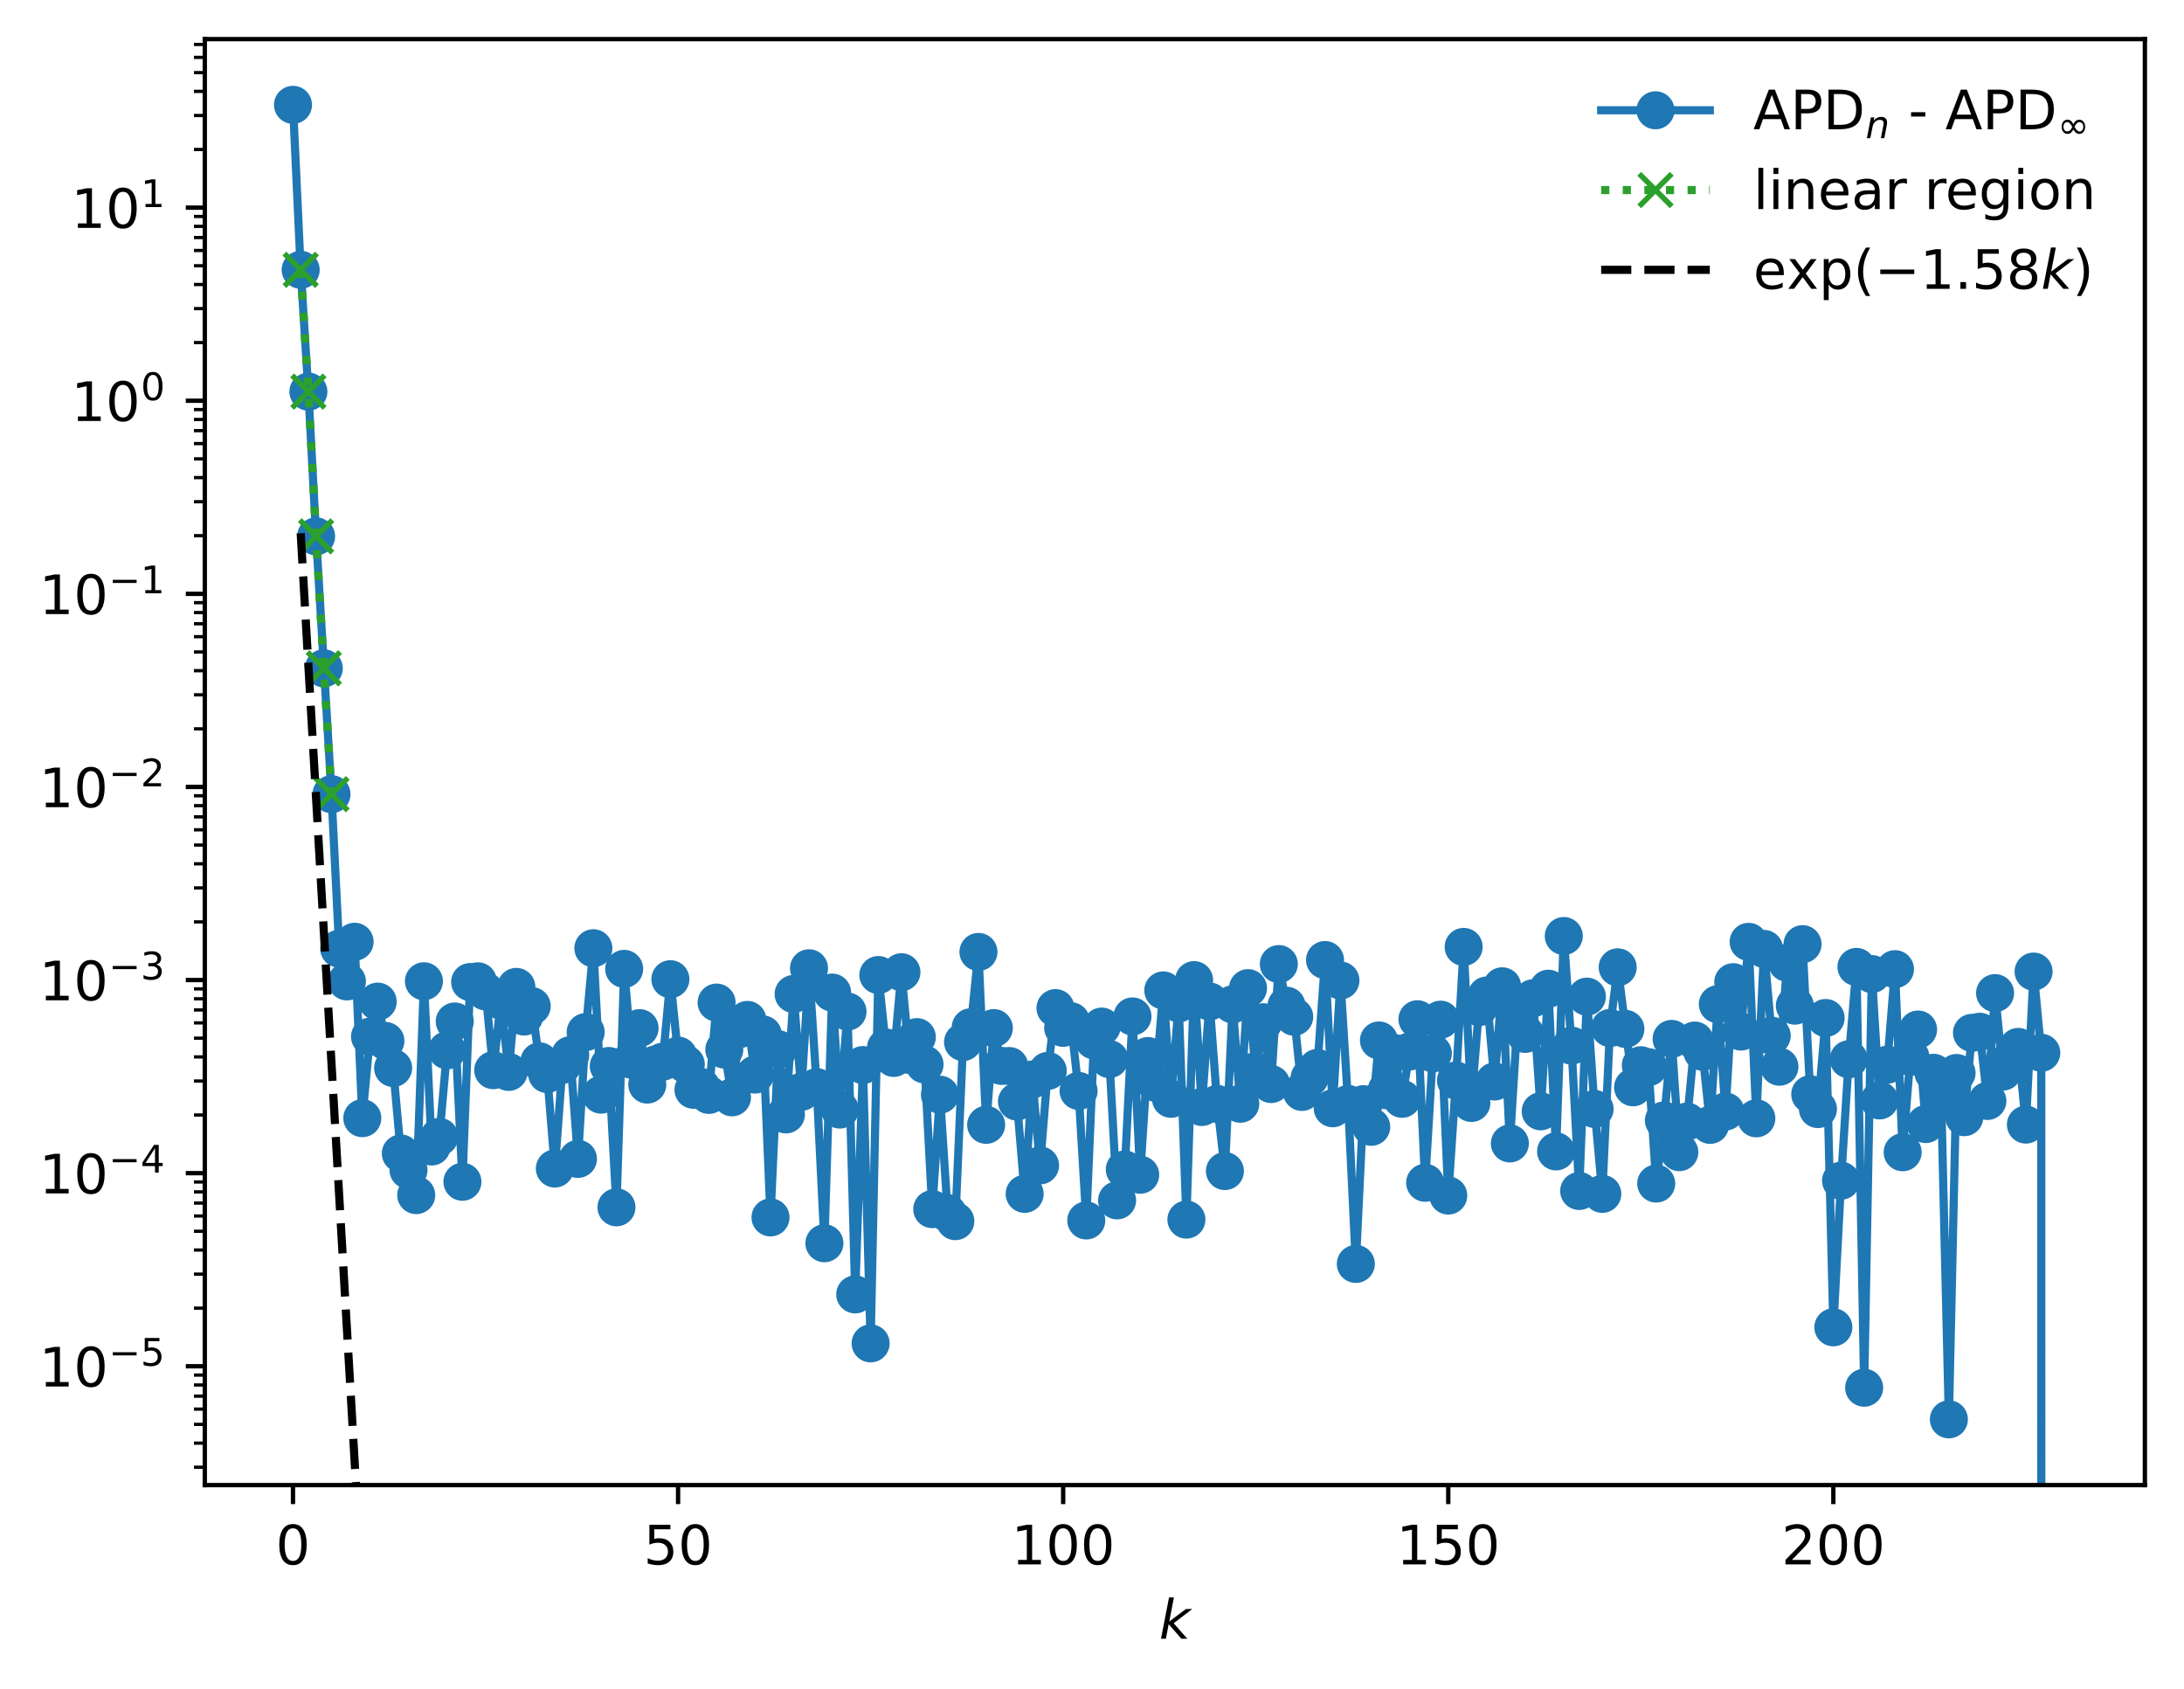 <?xml version="1.0" encoding="utf-8" standalone="no"?>
<!DOCTYPE svg PUBLIC "-//W3C//DTD SVG 1.1//EN"
  "http://www.w3.org/Graphics/SVG/1.1/DTD/svg11.dtd">
<!-- Created with matplotlib (https://matplotlib.org/) -->
<svg height="310.868pt" version="1.1" viewBox="0 0 402.02 310.868" width="402.02pt" xmlns="http://www.w3.org/2000/svg" xmlns:xlink="http://www.w3.org/1999/xlink">
 <defs>
  <style type="text/css">
*{stroke-linecap:butt;stroke-linejoin:round;}
  </style>
 </defs>
 <g id="figure_1">
  <g id="patch_1">
   <path d="M 0 310.868 
L 402.02 310.868 
L 402.02 0 
L 0 0 
z
" style="fill:#ffffff;"/>
  </g>
  <g id="axes_1">
   <g id="patch_2">
    <path d="M 37.7 273.312 
L 394.82 273.312 
L 394.82 7.2 
L 37.7 7.2 
z
" style="fill:#ffffff;"/>
   </g>
   <g id="matplotlib.axis_1">
    <g id="xtick_1">
     <g id="line2d_1">
      <defs>
       <path d="M 0 0 
L 0 3.5 
" id="mdfc5d9bd50" style="stroke:#000000;stroke-width:0.8;"/>
      </defs>
      <g>
       <use style="stroke:#000000;stroke-width:0.8;" x="53.933" xlink:href="#mdfc5d9bd50" y="273.312"/>
      </g>
     </g>
     <g id="text_1">
      <!-- 0 -->
      <defs>
       <path d="M 31.781 66.406 
Q 24.172 66.406 20.328 58.906 
Q 16.5 51.422 16.5 36.375 
Q 16.5 21.391 20.328 13.891 
Q 24.172 6.391 31.781 6.391 
Q 39.453 6.391 43.281 13.891 
Q 47.125 21.391 47.125 36.375 
Q 47.125 51.422 43.281 58.906 
Q 39.453 66.406 31.781 66.406 
z
M 31.781 74.219 
Q 44.047 74.219 50.516 64.516 
Q 56.984 54.828 56.984 36.375 
Q 56.984 17.969 50.516 8.266 
Q 44.047 -1.422 31.781 -1.422 
Q 19.531 -1.422 13.062 8.266 
Q 6.594 17.969 6.594 36.375 
Q 6.594 54.828 13.062 64.516 
Q 19.531 74.219 31.781 74.219 
z
" id="DejaVuSans-48"/>
      </defs>
      <g transform="translate(50.751 287.91)scale(0.1 -0.1)">
       <use xlink:href="#DejaVuSans-48"/>
      </g>
     </g>
    </g>
    <g id="xtick_2">
     <g id="line2d_2">
      <g>
       <use style="stroke:#000000;stroke-width:0.8;" x="124.818" xlink:href="#mdfc5d9bd50" y="273.312"/>
      </g>
     </g>
     <g id="text_2">
      <!-- 50 -->
      <defs>
       <path d="M 10.797 72.906 
L 49.516 72.906 
L 49.516 64.594 
L 19.828 64.594 
L 19.828 46.734 
Q 21.969 47.469 24.109 47.828 
Q 26.266 48.188 28.422 48.188 
Q 40.625 48.188 47.75 41.5 
Q 54.891 34.812 54.891 23.391 
Q 54.891 11.625 47.562 5.094 
Q 40.234 -1.422 26.906 -1.422 
Q 22.312 -1.422 17.547 -0.641 
Q 12.797 0.141 7.719 1.703 
L 7.719 11.625 
Q 12.109 9.234 16.797 8.062 
Q 21.484 6.891 26.703 6.891 
Q 35.156 6.891 40.078 11.328 
Q 45.016 15.766 45.016 23.391 
Q 45.016 31 40.078 35.438 
Q 35.156 39.891 26.703 39.891 
Q 22.75 39.891 18.812 39.016 
Q 14.891 38.141 10.797 36.281 
z
" id="DejaVuSans-53"/>
      </defs>
      <g transform="translate(118.455 287.91)scale(0.1 -0.1)">
       <use xlink:href="#DejaVuSans-53"/>
       <use x="63.623" xlink:href="#DejaVuSans-48"/>
      </g>
     </g>
    </g>
    <g id="xtick_3">
     <g id="line2d_3">
      <g>
       <use style="stroke:#000000;stroke-width:0.8;" x="195.703" xlink:href="#mdfc5d9bd50" y="273.312"/>
      </g>
     </g>
     <g id="text_3">
      <!-- 100 -->
      <defs>
       <path d="M 12.406 8.297 
L 28.516 8.297 
L 28.516 63.922 
L 10.984 60.406 
L 10.984 69.391 
L 28.422 72.906 
L 38.281 72.906 
L 38.281 8.297 
L 54.391 8.297 
L 54.391 0 
L 12.406 0 
z
" id="DejaVuSans-49"/>
      </defs>
      <g transform="translate(186.16 287.91)scale(0.1 -0.1)">
       <use xlink:href="#DejaVuSans-49"/>
       <use x="63.623" xlink:href="#DejaVuSans-48"/>
       <use x="127.246" xlink:href="#DejaVuSans-48"/>
      </g>
     </g>
    </g>
    <g id="xtick_4">
     <g id="line2d_4">
      <g>
       <use style="stroke:#000000;stroke-width:0.8;" x="266.589" xlink:href="#mdfc5d9bd50" y="273.312"/>
      </g>
     </g>
     <g id="text_4">
      <!-- 150 -->
      <g transform="translate(257.045 287.91)scale(0.1 -0.1)">
       <use xlink:href="#DejaVuSans-49"/>
       <use x="63.623" xlink:href="#DejaVuSans-53"/>
       <use x="127.246" xlink:href="#DejaVuSans-48"/>
      </g>
     </g>
    </g>
    <g id="xtick_5">
     <g id="line2d_5">
      <g>
       <use style="stroke:#000000;stroke-width:0.8;" x="337.474" xlink:href="#mdfc5d9bd50" y="273.312"/>
      </g>
     </g>
     <g id="text_5">
      <!-- 200 -->
      <defs>
       <path d="M 19.188 8.297 
L 53.609 8.297 
L 53.609 0 
L 7.328 0 
L 7.328 8.297 
Q 12.938 14.109 22.625 23.891 
Q 32.328 33.688 34.812 36.531 
Q 39.547 41.844 41.422 45.531 
Q 43.312 49.219 43.312 52.781 
Q 43.312 58.594 39.234 62.25 
Q 35.156 65.922 28.609 65.922 
Q 23.969 65.922 18.812 64.312 
Q 13.672 62.703 7.812 59.422 
L 7.812 69.391 
Q 13.766 71.781 18.938 73 
Q 24.125 74.219 28.422 74.219 
Q 39.75 74.219 46.484 68.547 
Q 53.219 62.891 53.219 53.422 
Q 53.219 48.922 51.531 44.891 
Q 49.859 40.875 45.406 35.406 
Q 44.188 33.984 37.641 27.219 
Q 31.109 20.453 19.188 8.297 
z
" id="DejaVuSans-50"/>
      </defs>
      <g transform="translate(327.93 287.91)scale(0.1 -0.1)">
       <use xlink:href="#DejaVuSans-50"/>
       <use x="63.623" xlink:href="#DejaVuSans-48"/>
       <use x="127.246" xlink:href="#DejaVuSans-48"/>
      </g>
     </g>
    </g>
    <g id="text_6">
     <!-- $ k $ -->
     <defs>
      <path d="M 18.312 75.984 
L 27.297 75.984 
L 18.703 31.688 
L 49.516 54.688 
L 61.188 54.688 
L 26.812 28.516 
L 51.906 0 
L 41.016 0 
L 17.672 26.703 
L 12.5 0 
L 3.516 0 
z
" id="DejaVuSans-Oblique-107"/>
     </defs>
     <g transform="translate(213.36 301.589)scale(0.1 -0.1)">
      <use transform="translate(0 0.016)" xlink:href="#DejaVuSans-Oblique-107"/>
     </g>
    </g>
   </g>
   <g id="matplotlib.axis_2">
    <g id="ytick_1">
     <g id="line2d_6">
      <defs>
       <path d="M 0 0 
L -3.5 0 
" id="m207445844c" style="stroke:#000000;stroke-width:0.8;"/>
      </defs>
      <g>
       <use style="stroke:#000000;stroke-width:0.8;" x="37.7" xlink:href="#m207445844c" y="251.444"/>
      </g>
     </g>
     <g id="text_7">
      <!-- $\mathdefault{10^{-5}}$ -->
      <defs>
       <path d="M 10.594 35.5 
L 73.188 35.5 
L 73.188 27.203 
L 10.594 27.203 
z
" id="DejaVuSans-8722"/>
      </defs>
      <g transform="translate(7.2 255.243)scale(0.1 -0.1)">
       <use transform="translate(0 0.684)" xlink:href="#DejaVuSans-49"/>
       <use transform="translate(63.623 0.684)" xlink:href="#DejaVuSans-48"/>
       <use transform="translate(128.203 38.966)scale(0.7)" xlink:href="#DejaVuSans-8722"/>
       <use transform="translate(186.855 38.966)scale(0.7)" xlink:href="#DejaVuSans-53"/>
      </g>
     </g>
    </g>
    <g id="ytick_2">
     <g id="line2d_7">
      <g>
       <use style="stroke:#000000;stroke-width:0.8;" x="37.7" xlink:href="#m207445844c" y="215.905"/>
      </g>
     </g>
     <g id="text_8">
      <!-- $\mathdefault{10^{-4}}$ -->
      <defs>
       <path d="M 37.797 64.312 
L 12.891 25.391 
L 37.797 25.391 
z
M 35.203 72.906 
L 47.609 72.906 
L 47.609 25.391 
L 58.016 25.391 
L 58.016 17.188 
L 47.609 17.188 
L 47.609 0 
L 37.797 0 
L 37.797 17.188 
L 4.891 17.188 
L 4.891 26.703 
z
" id="DejaVuSans-52"/>
      </defs>
      <g transform="translate(7.2 219.704)scale(0.1 -0.1)">
       <use transform="translate(0 0.684)" xlink:href="#DejaVuSans-49"/>
       <use transform="translate(63.623 0.684)" xlink:href="#DejaVuSans-48"/>
       <use transform="translate(128.203 38.966)scale(0.7)" xlink:href="#DejaVuSans-8722"/>
       <use transform="translate(186.855 38.966)scale(0.7)" xlink:href="#DejaVuSans-52"/>
      </g>
     </g>
    </g>
    <g id="ytick_3">
     <g id="line2d_8">
      <g>
       <use style="stroke:#000000;stroke-width:0.8;" x="37.7" xlink:href="#m207445844c" y="180.366"/>
      </g>
     </g>
     <g id="text_9">
      <!-- $\mathdefault{10^{-3}}$ -->
      <defs>
       <path d="M 40.578 39.312 
Q 47.656 37.797 51.625 33 
Q 55.609 28.219 55.609 21.188 
Q 55.609 10.406 48.188 4.484 
Q 40.766 -1.422 27.094 -1.422 
Q 22.516 -1.422 17.656 -0.516 
Q 12.797 0.391 7.625 2.203 
L 7.625 11.719 
Q 11.719 9.328 16.594 8.109 
Q 21.484 6.891 26.812 6.891 
Q 36.078 6.891 40.938 10.547 
Q 45.797 14.203 45.797 21.188 
Q 45.797 27.641 41.281 31.266 
Q 36.766 34.906 28.719 34.906 
L 20.219 34.906 
L 20.219 43.016 
L 29.109 43.016 
Q 36.375 43.016 40.234 45.922 
Q 44.094 48.828 44.094 54.297 
Q 44.094 59.906 40.109 62.906 
Q 36.141 65.922 28.719 65.922 
Q 24.656 65.922 20.016 65.031 
Q 15.375 64.156 9.812 62.312 
L 9.812 71.094 
Q 15.438 72.656 20.344 73.438 
Q 25.25 74.219 29.594 74.219 
Q 40.828 74.219 47.359 69.109 
Q 53.906 64.016 53.906 55.328 
Q 53.906 49.266 50.438 45.094 
Q 46.969 40.922 40.578 39.312 
z
" id="DejaVuSans-51"/>
      </defs>
      <g transform="translate(7.2 184.166)scale(0.1 -0.1)">
       <use transform="translate(0 0.766)" xlink:href="#DejaVuSans-49"/>
       <use transform="translate(63.623 0.766)" xlink:href="#DejaVuSans-48"/>
       <use transform="translate(128.203 39.047)scale(0.7)" xlink:href="#DejaVuSans-8722"/>
       <use transform="translate(186.855 39.047)scale(0.7)" xlink:href="#DejaVuSans-51"/>
      </g>
     </g>
    </g>
    <g id="ytick_4">
     <g id="line2d_9">
      <g>
       <use style="stroke:#000000;stroke-width:0.8;" x="37.7" xlink:href="#m207445844c" y="144.828"/>
      </g>
     </g>
     <g id="text_10">
      <!-- $\mathdefault{10^{-2}}$ -->
      <g transform="translate(7.2 148.627)scale(0.1 -0.1)">
       <use transform="translate(0 0.766)" xlink:href="#DejaVuSans-49"/>
       <use transform="translate(63.623 0.766)" xlink:href="#DejaVuSans-48"/>
       <use transform="translate(128.203 39.047)scale(0.7)" xlink:href="#DejaVuSans-8722"/>
       <use transform="translate(186.855 39.047)scale(0.7)" xlink:href="#DejaVuSans-50"/>
      </g>
     </g>
    </g>
    <g id="ytick_5">
     <g id="line2d_10">
      <g>
       <use style="stroke:#000000;stroke-width:0.8;" x="37.7" xlink:href="#m207445844c" y="109.289"/>
      </g>
     </g>
     <g id="text_11">
      <!-- $\mathdefault{10^{-1}}$ -->
      <g transform="translate(7.2 113.088)scale(0.1 -0.1)">
       <use transform="translate(0 0.684)" xlink:href="#DejaVuSans-49"/>
       <use transform="translate(63.623 0.684)" xlink:href="#DejaVuSans-48"/>
       <use transform="translate(128.203 38.966)scale(0.7)" xlink:href="#DejaVuSans-8722"/>
       <use transform="translate(186.855 38.966)scale(0.7)" xlink:href="#DejaVuSans-49"/>
      </g>
     </g>
    </g>
    <g id="ytick_6">
     <g id="line2d_11">
      <g>
       <use style="stroke:#000000;stroke-width:0.8;" x="37.7" xlink:href="#m207445844c" y="73.75"/>
      </g>
     </g>
     <g id="text_12">
      <!-- $\mathdefault{10^{0}}$ -->
      <g transform="translate(13.1 77.55)scale(0.1 -0.1)">
       <use transform="translate(0 0.766)" xlink:href="#DejaVuSans-49"/>
       <use transform="translate(63.623 0.766)" xlink:href="#DejaVuSans-48"/>
       <use transform="translate(128.203 39.047)scale(0.7)" xlink:href="#DejaVuSans-48"/>
      </g>
     </g>
    </g>
    <g id="ytick_7">
     <g id="line2d_12">
      <g>
       <use style="stroke:#000000;stroke-width:0.8;" x="37.7" xlink:href="#m207445844c" y="38.212"/>
      </g>
     </g>
     <g id="text_13">
      <!-- $\mathdefault{10^{1}}$ -->
      <g transform="translate(13.1 42.011)scale(0.1 -0.1)">
       <use transform="translate(0 0.684)" xlink:href="#DejaVuSans-49"/>
       <use transform="translate(63.623 0.684)" xlink:href="#DejaVuSans-48"/>
       <use transform="translate(128.203 38.966)scale(0.7)" xlink:href="#DejaVuSans-49"/>
      </g>
     </g>
    </g>
    <g id="ytick_8">
     <g id="line2d_13">
      <defs>
       <path d="M 0 0 
L -2 0 
" id="mb7f82ba898" style="stroke:#000000;stroke-width:0.6;"/>
      </defs>
      <g>
       <use style="stroke:#000000;stroke-width:0.6;" x="37.7" xlink:href="#mb7f82ba898" y="270.026"/>
      </g>
     </g>
    </g>
    <g id="ytick_9">
     <g id="line2d_14">
      <g>
       <use style="stroke:#000000;stroke-width:0.6;" x="37.7" xlink:href="#mb7f82ba898" y="265.586"/>
      </g>
     </g>
    </g>
    <g id="ytick_10">
     <g id="line2d_15">
      <g>
       <use style="stroke:#000000;stroke-width:0.6;" x="37.7" xlink:href="#mb7f82ba898" y="262.142"/>
      </g>
     </g>
    </g>
    <g id="ytick_11">
     <g id="line2d_16">
      <g>
       <use style="stroke:#000000;stroke-width:0.6;" x="37.7" xlink:href="#mb7f82ba898" y="259.328"/>
      </g>
     </g>
    </g>
    <g id="ytick_12">
     <g id="line2d_17">
      <g>
       <use style="stroke:#000000;stroke-width:0.6;" x="37.7" xlink:href="#mb7f82ba898" y="256.949"/>
      </g>
     </g>
    </g>
    <g id="ytick_13">
     <g id="line2d_18">
      <g>
       <use style="stroke:#000000;stroke-width:0.6;" x="37.7" xlink:href="#mb7f82ba898" y="254.888"/>
      </g>
     </g>
    </g>
    <g id="ytick_14">
     <g id="line2d_19">
      <g>
       <use style="stroke:#000000;stroke-width:0.6;" x="37.7" xlink:href="#mb7f82ba898" y="253.07"/>
      </g>
     </g>
    </g>
    <g id="ytick_15">
     <g id="line2d_20">
      <g>
       <use style="stroke:#000000;stroke-width:0.6;" x="37.7" xlink:href="#mb7f82ba898" y="240.746"/>
      </g>
     </g>
    </g>
    <g id="ytick_16">
     <g id="line2d_21">
      <g>
       <use style="stroke:#000000;stroke-width:0.6;" x="37.7" xlink:href="#mb7f82ba898" y="234.488"/>
      </g>
     </g>
    </g>
    <g id="ytick_17">
     <g id="line2d_22">
      <g>
       <use style="stroke:#000000;stroke-width:0.6;" x="37.7" xlink:href="#mb7f82ba898" y="230.047"/>
      </g>
     </g>
    </g>
    <g id="ytick_18">
     <g id="line2d_23">
      <g>
       <use style="stroke:#000000;stroke-width:0.6;" x="37.7" xlink:href="#mb7f82ba898" y="226.603"/>
      </g>
     </g>
    </g>
    <g id="ytick_19">
     <g id="line2d_24">
      <g>
       <use style="stroke:#000000;stroke-width:0.6;" x="37.7" xlink:href="#mb7f82ba898" y="223.789"/>
      </g>
     </g>
    </g>
    <g id="ytick_20">
     <g id="line2d_25">
      <g>
       <use style="stroke:#000000;stroke-width:0.6;" x="37.7" xlink:href="#mb7f82ba898" y="221.41"/>
      </g>
     </g>
    </g>
    <g id="ytick_21">
     <g id="line2d_26">
      <g>
       <use style="stroke:#000000;stroke-width:0.6;" x="37.7" xlink:href="#mb7f82ba898" y="219.349"/>
      </g>
     </g>
    </g>
    <g id="ytick_22">
     <g id="line2d_27">
      <g>
       <use style="stroke:#000000;stroke-width:0.6;" x="37.7" xlink:href="#mb7f82ba898" y="217.531"/>
      </g>
     </g>
    </g>
    <g id="ytick_23">
     <g id="line2d_28">
      <g>
       <use style="stroke:#000000;stroke-width:0.6;" x="37.7" xlink:href="#mb7f82ba898" y="205.207"/>
      </g>
     </g>
    </g>
    <g id="ytick_24">
     <g id="line2d_29">
      <g>
       <use style="stroke:#000000;stroke-width:0.6;" x="37.7" xlink:href="#mb7f82ba898" y="198.949"/>
      </g>
     </g>
    </g>
    <g id="ytick_25">
     <g id="line2d_30">
      <g>
       <use style="stroke:#000000;stroke-width:0.6;" x="37.7" xlink:href="#mb7f82ba898" y="194.509"/>
      </g>
     </g>
    </g>
    <g id="ytick_26">
     <g id="line2d_31">
      <g>
       <use style="stroke:#000000;stroke-width:0.6;" x="37.7" xlink:href="#mb7f82ba898" y="191.065"/>
      </g>
     </g>
    </g>
    <g id="ytick_27">
     <g id="line2d_32">
      <g>
       <use style="stroke:#000000;stroke-width:0.6;" x="37.7" xlink:href="#mb7f82ba898" y="188.251"/>
      </g>
     </g>
    </g>
    <g id="ytick_28">
     <g id="line2d_33">
      <g>
       <use style="stroke:#000000;stroke-width:0.6;" x="37.7" xlink:href="#mb7f82ba898" y="185.871"/>
      </g>
     </g>
    </g>
    <g id="ytick_29">
     <g id="line2d_34">
      <g>
       <use style="stroke:#000000;stroke-width:0.6;" x="37.7" xlink:href="#mb7f82ba898" y="183.81"/>
      </g>
     </g>
    </g>
    <g id="ytick_30">
     <g id="line2d_35">
      <g>
       <use style="stroke:#000000;stroke-width:0.6;" x="37.7" xlink:href="#mb7f82ba898" y="181.993"/>
      </g>
     </g>
    </g>
    <g id="ytick_31">
     <g id="line2d_36">
      <g>
       <use style="stroke:#000000;stroke-width:0.6;" x="37.7" xlink:href="#mb7f82ba898" y="169.668"/>
      </g>
     </g>
    </g>
    <g id="ytick_32">
     <g id="line2d_37">
      <g>
       <use style="stroke:#000000;stroke-width:0.6;" x="37.7" xlink:href="#mb7f82ba898" y="163.41"/>
      </g>
     </g>
    </g>
    <g id="ytick_33">
     <g id="line2d_38">
      <g>
       <use style="stroke:#000000;stroke-width:0.6;" x="37.7" xlink:href="#mb7f82ba898" y="158.97"/>
      </g>
     </g>
    </g>
    <g id="ytick_34">
     <g id="line2d_39">
      <g>
       <use style="stroke:#000000;stroke-width:0.6;" x="37.7" xlink:href="#mb7f82ba898" y="155.526"/>
      </g>
     </g>
    </g>
    <g id="ytick_35">
     <g id="line2d_40">
      <g>
       <use style="stroke:#000000;stroke-width:0.6;" x="37.7" xlink:href="#mb7f82ba898" y="152.712"/>
      </g>
     </g>
    </g>
    <g id="ytick_36">
     <g id="line2d_41">
      <g>
       <use style="stroke:#000000;stroke-width:0.6;" x="37.7" xlink:href="#mb7f82ba898" y="150.333"/>
      </g>
     </g>
    </g>
    <g id="ytick_37">
     <g id="line2d_42">
      <g>
       <use style="stroke:#000000;stroke-width:0.6;" x="37.7" xlink:href="#mb7f82ba898" y="148.272"/>
      </g>
     </g>
    </g>
    <g id="ytick_38">
     <g id="line2d_43">
      <g>
       <use style="stroke:#000000;stroke-width:0.6;" x="37.7" xlink:href="#mb7f82ba898" y="146.454"/>
      </g>
     </g>
    </g>
    <g id="ytick_39">
     <g id="line2d_44">
      <g>
       <use style="stroke:#000000;stroke-width:0.6;" x="37.7" xlink:href="#mb7f82ba898" y="134.13"/>
      </g>
     </g>
    </g>
    <g id="ytick_40">
     <g id="line2d_45">
      <g>
       <use style="stroke:#000000;stroke-width:0.6;" x="37.7" xlink:href="#mb7f82ba898" y="127.872"/>
      </g>
     </g>
    </g>
    <g id="ytick_41">
     <g id="line2d_46">
      <g>
       <use style="stroke:#000000;stroke-width:0.6;" x="37.7" xlink:href="#mb7f82ba898" y="123.431"/>
      </g>
     </g>
    </g>
    <g id="ytick_42">
     <g id="line2d_47">
      <g>
       <use style="stroke:#000000;stroke-width:0.6;" x="37.7" xlink:href="#mb7f82ba898" y="119.987"/>
      </g>
     </g>
    </g>
    <g id="ytick_43">
     <g id="line2d_48">
      <g>
       <use style="stroke:#000000;stroke-width:0.6;" x="37.7" xlink:href="#mb7f82ba898" y="117.173"/>
      </g>
     </g>
    </g>
    <g id="ytick_44">
     <g id="line2d_49">
      <g>
       <use style="stroke:#000000;stroke-width:0.6;" x="37.7" xlink:href="#mb7f82ba898" y="114.794"/>
      </g>
     </g>
    </g>
    <g id="ytick_45">
     <g id="line2d_50">
      <g>
       <use style="stroke:#000000;stroke-width:0.6;" x="37.7" xlink:href="#mb7f82ba898" y="112.733"/>
      </g>
     </g>
    </g>
    <g id="ytick_46">
     <g id="line2d_51">
      <g>
       <use style="stroke:#000000;stroke-width:0.6;" x="37.7" xlink:href="#mb7f82ba898" y="110.915"/>
      </g>
     </g>
    </g>
    <g id="ytick_47">
     <g id="line2d_52">
      <g>
       <use style="stroke:#000000;stroke-width:0.6;" x="37.7" xlink:href="#mb7f82ba898" y="98.591"/>
      </g>
     </g>
    </g>
    <g id="ytick_48">
     <g id="line2d_53">
      <g>
       <use style="stroke:#000000;stroke-width:0.6;" x="37.7" xlink:href="#mb7f82ba898" y="92.333"/>
      </g>
     </g>
    </g>
    <g id="ytick_49">
     <g id="line2d_54">
      <g>
       <use style="stroke:#000000;stroke-width:0.6;" x="37.7" xlink:href="#mb7f82ba898" y="87.893"/>
      </g>
     </g>
    </g>
    <g id="ytick_50">
     <g id="line2d_55">
      <g>
       <use style="stroke:#000000;stroke-width:0.6;" x="37.7" xlink:href="#mb7f82ba898" y="84.449"/>
      </g>
     </g>
    </g>
    <g id="ytick_51">
     <g id="line2d_56">
      <g>
       <use style="stroke:#000000;stroke-width:0.6;" x="37.7" xlink:href="#mb7f82ba898" y="81.635"/>
      </g>
     </g>
    </g>
    <g id="ytick_52">
     <g id="line2d_57">
      <g>
       <use style="stroke:#000000;stroke-width:0.6;" x="37.7" xlink:href="#mb7f82ba898" y="79.255"/>
      </g>
     </g>
    </g>
    <g id="ytick_53">
     <g id="line2d_58">
      <g>
       <use style="stroke:#000000;stroke-width:0.6;" x="37.7" xlink:href="#mb7f82ba898" y="77.195"/>
      </g>
     </g>
    </g>
    <g id="ytick_54">
     <g id="line2d_59">
      <g>
       <use style="stroke:#000000;stroke-width:0.6;" x="37.7" xlink:href="#mb7f82ba898" y="75.377"/>
      </g>
     </g>
    </g>
    <g id="ytick_55">
     <g id="line2d_60">
      <g>
       <use style="stroke:#000000;stroke-width:0.6;" x="37.7" xlink:href="#mb7f82ba898" y="63.052"/>
      </g>
     </g>
    </g>
    <g id="ytick_56">
     <g id="line2d_61">
      <g>
       <use style="stroke:#000000;stroke-width:0.6;" x="37.7" xlink:href="#mb7f82ba898" y="56.794"/>
      </g>
     </g>
    </g>
    <g id="ytick_57">
     <g id="line2d_62">
      <g>
       <use style="stroke:#000000;stroke-width:0.6;" x="37.7" xlink:href="#mb7f82ba898" y="52.354"/>
      </g>
     </g>
    </g>
    <g id="ytick_58">
     <g id="line2d_63">
      <g>
       <use style="stroke:#000000;stroke-width:0.6;" x="37.7" xlink:href="#mb7f82ba898" y="48.91"/>
      </g>
     </g>
    </g>
    <g id="ytick_59">
     <g id="line2d_64">
      <g>
       <use style="stroke:#000000;stroke-width:0.6;" x="37.7" xlink:href="#mb7f82ba898" y="46.096"/>
      </g>
     </g>
    </g>
    <g id="ytick_60">
     <g id="line2d_65">
      <g>
       <use style="stroke:#000000;stroke-width:0.6;" x="37.7" xlink:href="#mb7f82ba898" y="43.717"/>
      </g>
     </g>
    </g>
    <g id="ytick_61">
     <g id="line2d_66">
      <g>
       <use style="stroke:#000000;stroke-width:0.6;" x="37.7" xlink:href="#mb7f82ba898" y="41.656"/>
      </g>
     </g>
    </g>
    <g id="ytick_62">
     <g id="line2d_67">
      <g>
       <use style="stroke:#000000;stroke-width:0.6;" x="37.7" xlink:href="#mb7f82ba898" y="39.838"/>
      </g>
     </g>
    </g>
    <g id="ytick_63">
     <g id="line2d_68">
      <g>
       <use style="stroke:#000000;stroke-width:0.6;" x="37.7" xlink:href="#mb7f82ba898" y="27.514"/>
      </g>
     </g>
    </g>
    <g id="ytick_64">
     <g id="line2d_69">
      <g>
       <use style="stroke:#000000;stroke-width:0.6;" x="37.7" xlink:href="#mb7f82ba898" y="21.256"/>
      </g>
     </g>
    </g>
    <g id="ytick_65">
     <g id="line2d_70">
      <g>
       <use style="stroke:#000000;stroke-width:0.6;" x="37.7" xlink:href="#mb7f82ba898" y="16.815"/>
      </g>
     </g>
    </g>
    <g id="ytick_66">
     <g id="line2d_71">
      <g>
       <use style="stroke:#000000;stroke-width:0.6;" x="37.7" xlink:href="#mb7f82ba898" y="13.371"/>
      </g>
     </g>
    </g>
    <g id="ytick_67">
     <g id="line2d_72">
      <g>
       <use style="stroke:#000000;stroke-width:0.6;" x="37.7" xlink:href="#mb7f82ba898" y="10.557"/>
      </g>
     </g>
    </g>
    <g id="ytick_68">
     <g id="line2d_73">
      <g>
       <use style="stroke:#000000;stroke-width:0.6;" x="37.7" xlink:href="#mb7f82ba898" y="8.178"/>
      </g>
     </g>
    </g>
   </g>
   <g id="line2d_74">
    <path clip-path="url(#p287ff3c241)" d="M 53.933 19.296 
L 55.35 49.659 
L 56.768 72.077 
L 58.186 98.714 
L 61.021 146.161 
L 62.439 174.595 
L 63.857 180.619 
L 65.274 173.318 
L 66.692 205.786 
L 68.11 190.78 
L 69.527 184.338 
L 70.945 191.577 
L 72.363 196.554 
L 73.781 212.284 
L 75.198 215.331 
L 76.616 219.948 
L 78.034 180.592 
L 79.451 210.999 
L 80.869 209.229 
L 82.287 193.306 
L 83.705 187.997 
L 85.122 217.494 
L 86.54 180.736 
L 87.958 180.599 
L 89.375 182.454 
L 90.793 196.953 
L 92.211 184.151 
L 93.628 197.273 
L 95.046 181.63 
L 96.464 187.083 
L 97.882 185.157 
L 99.299 195.324 
L 100.717 197.665 
L 102.135 215.053 
L 103.552 195.972 
L 104.97 194.195 
L 106.388 213.279 
L 107.806 189.949 
L 109.223 174.512 
L 110.641 201.458 
L 112.059 196.184 
L 113.476 222.193 
L 114.894 178.313 
L 116.312 195.044 
L 117.729 189.218 
L 119.147 199.606 
L 120.565 195.93 
L 121.983 195.397 
L 123.4 180.212 
L 124.818 194.27 
L 126.236 195.862 
L 127.653 200.565 
L 129.071 200.047 
L 130.489 201.507 
L 131.907 184.515 
L 134.742 201.952 
L 136.16 189.389 
L 137.577 187.705 
L 138.995 197.765 
L 140.413 190.381 
L 141.83 224.051 
L 143.248 193.107 
L 144.666 205.1 
L 146.084 182.932 
L 147.501 200.941 
L 148.919 178.201 
L 150.337 200.079 
L 151.754 228.805 
L 153.172 182.67 
L 154.59 204.202 
L 156.008 186.17 
L 157.425 238.219 
L 158.843 196.01 
L 160.261 247.232 
L 161.678 179.442 
L 163.096 192.788 
L 164.514 194.702 
L 165.931 178.929 
L 167.349 194.138 
L 168.767 190.869 
L 170.185 195.892 
L 171.602 222.527 
L 173.02 201.468 
L 174.438 223.259 
L 175.855 224.741 
L 177.273 191.782 
L 178.691 189.056 
L 180.109 175.196 
L 181.526 207.013 
L 182.944 189.209 
L 184.362 196.17 
L 185.779 196.189 
L 187.197 202.731 
L 188.615 219.714 
L 190.032 198.667 
L 191.45 214.478 
L 192.868 197.087 
L 194.286 185.531 
L 195.703 189.16 
L 197.121 187.944 
L 198.539 200.773 
L 199.956 224.615 
L 201.374 191.459 
L 202.792 188.934 
L 204.21 194.915 
L 205.627 220.914 
L 207.045 215.231 
L 208.463 187.066 
L 209.88 216.2 
L 211.298 194.352 
L 212.716 199.262 
L 214.133 182.274 
L 215.551 202.224 
L 216.969 184.665 
L 218.387 224.454 
L 219.804 180.38 
L 221.222 203.732 
L 222.64 184.316 
L 224.057 203.165 
L 225.475 215.52 
L 226.893 184.841 
L 228.31 203.134 
L 229.728 181.862 
L 231.146 197.119 
L 232.564 188.131 
L 233.981 199.507 
L 235.399 177.427 
L 236.817 185.088 
L 238.234 187.124 
L 239.652 200.956 
L 241.07 198.336 
L 242.488 196.545 
L 243.905 176.68 
L 245.323 203.961 
L 246.741 180.45 
L 248.158 203.175 
L 249.576 232.611 
L 250.994 203.209 
L 252.411 207.378 
L 253.829 191.489 
L 255.247 200.646 
L 256.665 193.802 
L 258.082 202.222 
L 259.5 193.512 
L 260.918 187.58 
L 262.335 217.672 
L 263.753 193.867 
L 265.171 187.658 
L 266.589 220.027 
L 268.006 198.852 
L 269.424 174.269 
L 270.842 202.992 
L 272.259 185.355 
L 273.677 183.206 
L 275.095 199.036 
L 276.512 181.52 
L 277.93 210.437 
L 279.348 187.342 
L 280.766 190.277 
L 282.183 183.727 
L 283.601 204.522 
L 285.019 181.96 
L 286.436 211.902 
L 287.854 172.265 
L 289.272 192.437 
L 290.69 219.186 
L 292.107 183.42 
L 293.525 204.099 
L 294.943 219.72 
L 296.36 189.192 
L 297.778 178.026 
L 300.613 200.109 
L 302.031 196.047 
L 303.449 196.405 
L 304.867 217.821 
L 306.284 206.211 
L 307.702 191.201 
L 309.12 212.038 
L 310.537 206.41 
L 311.955 191.503 
L 313.373 193.561 
L 314.791 207.02 
L 316.208 184.811 
L 317.626 204.56 
L 319.044 180.762 
L 320.461 189.847 
L 321.879 173.336 
L 323.297 205.815 
L 324.714 174.639 
L 326.132 190.617 
L 327.55 196.315 
L 328.968 177.186 
L 330.385 185.08 
L 331.803 173.764 
L 333.221 201.388 
L 334.638 204.113 
L 336.056 187.351 
L 337.474 244.275 
L 338.892 217.294 
L 340.309 194.95 
L 341.727 177.951 
L 343.145 255.393 
L 344.562 179.269 
L 345.98 202.519 
L 347.398 195.948 
L 348.815 178.364 
L 350.233 212.059 
L 351.651 194.504 
L 353.069 189.472 
L 354.486 206.868 
L 355.904 197.435 
L 357.322 201.922 
L 358.739 261.216 
L 360.157 197.474 
L 361.575 205.605 
L 362.993 190.083 
L 364.41 189.884 
L 365.828 202.617 
L 367.246 182.77 
L 368.663 197.22 
L 371.499 192.675 
L 372.916 206.969 
L 374.334 178.807 
L 375.752 193.757 
L 375.757 311.868 
L 375.757 311.868 
" style="fill:none;stroke:#1f77b4;stroke-linecap:square;stroke-width:1.5;"/>
    <defs>
     <path d="M 0 3 
C 0.796 3 1.559 2.684 2.121 2.121 
C 2.684 1.559 3 0.796 3 0 
C 3 -0.796 2.684 -1.559 2.121 -2.121 
C 1.559 -2.684 0.796 -3 0 -3 
C -0.796 -3 -1.559 -2.684 -2.121 -2.121 
C -2.684 -1.559 -3 -0.796 -3 0 
C -3 0.796 -2.684 1.559 -2.121 2.121 
C -1.559 2.684 -0.796 3 0 3 
z
" id="mabb3ee6fdd" style="stroke:#1f77b4;"/>
    </defs>
    <g clip-path="url(#p287ff3c241)">
     <use style="fill:#1f77b4;stroke:#1f77b4;" x="53.933" xlink:href="#mabb3ee6fdd" y="19.296"/>
     <use style="fill:#1f77b4;stroke:#1f77b4;" x="55.35" xlink:href="#mabb3ee6fdd" y="49.659"/>
     <use style="fill:#1f77b4;stroke:#1f77b4;" x="56.768" xlink:href="#mabb3ee6fdd" y="72.077"/>
     <use style="fill:#1f77b4;stroke:#1f77b4;" x="58.186" xlink:href="#mabb3ee6fdd" y="98.714"/>
     <use style="fill:#1f77b4;stroke:#1f77b4;" x="59.604" xlink:href="#mabb3ee6fdd" y="122.998"/>
     <use style="fill:#1f77b4;stroke:#1f77b4;" x="61.021" xlink:href="#mabb3ee6fdd" y="146.161"/>
     <use style="fill:#1f77b4;stroke:#1f77b4;" x="62.439" xlink:href="#mabb3ee6fdd" y="174.595"/>
     <use style="fill:#1f77b4;stroke:#1f77b4;" x="63.857" xlink:href="#mabb3ee6fdd" y="180.619"/>
     <use style="fill:#1f77b4;stroke:#1f77b4;" x="65.274" xlink:href="#mabb3ee6fdd" y="173.318"/>
     <use style="fill:#1f77b4;stroke:#1f77b4;" x="66.692" xlink:href="#mabb3ee6fdd" y="205.786"/>
     <use style="fill:#1f77b4;stroke:#1f77b4;" x="68.11" xlink:href="#mabb3ee6fdd" y="190.78"/>
     <use style="fill:#1f77b4;stroke:#1f77b4;" x="69.527" xlink:href="#mabb3ee6fdd" y="184.338"/>
     <use style="fill:#1f77b4;stroke:#1f77b4;" x="70.945" xlink:href="#mabb3ee6fdd" y="191.577"/>
     <use style="fill:#1f77b4;stroke:#1f77b4;" x="72.363" xlink:href="#mabb3ee6fdd" y="196.554"/>
     <use style="fill:#1f77b4;stroke:#1f77b4;" x="73.781" xlink:href="#mabb3ee6fdd" y="212.284"/>
     <use style="fill:#1f77b4;stroke:#1f77b4;" x="75.198" xlink:href="#mabb3ee6fdd" y="215.331"/>
     <use style="fill:#1f77b4;stroke:#1f77b4;" x="76.616" xlink:href="#mabb3ee6fdd" y="219.948"/>
     <use style="fill:#1f77b4;stroke:#1f77b4;" x="78.034" xlink:href="#mabb3ee6fdd" y="180.592"/>
     <use style="fill:#1f77b4;stroke:#1f77b4;" x="79.451" xlink:href="#mabb3ee6fdd" y="210.999"/>
     <use style="fill:#1f77b4;stroke:#1f77b4;" x="80.869" xlink:href="#mabb3ee6fdd" y="209.229"/>
     <use style="fill:#1f77b4;stroke:#1f77b4;" x="82.287" xlink:href="#mabb3ee6fdd" y="193.306"/>
     <use style="fill:#1f77b4;stroke:#1f77b4;" x="83.705" xlink:href="#mabb3ee6fdd" y="187.997"/>
     <use style="fill:#1f77b4;stroke:#1f77b4;" x="85.122" xlink:href="#mabb3ee6fdd" y="217.494"/>
     <use style="fill:#1f77b4;stroke:#1f77b4;" x="86.54" xlink:href="#mabb3ee6fdd" y="180.736"/>
     <use style="fill:#1f77b4;stroke:#1f77b4;" x="87.958" xlink:href="#mabb3ee6fdd" y="180.599"/>
     <use style="fill:#1f77b4;stroke:#1f77b4;" x="89.375" xlink:href="#mabb3ee6fdd" y="182.454"/>
     <use style="fill:#1f77b4;stroke:#1f77b4;" x="90.793" xlink:href="#mabb3ee6fdd" y="196.953"/>
     <use style="fill:#1f77b4;stroke:#1f77b4;" x="92.211" xlink:href="#mabb3ee6fdd" y="184.151"/>
     <use style="fill:#1f77b4;stroke:#1f77b4;" x="93.628" xlink:href="#mabb3ee6fdd" y="197.273"/>
     <use style="fill:#1f77b4;stroke:#1f77b4;" x="95.046" xlink:href="#mabb3ee6fdd" y="181.63"/>
     <use style="fill:#1f77b4;stroke:#1f77b4;" x="96.464" xlink:href="#mabb3ee6fdd" y="187.083"/>
     <use style="fill:#1f77b4;stroke:#1f77b4;" x="97.882" xlink:href="#mabb3ee6fdd" y="185.157"/>
     <use style="fill:#1f77b4;stroke:#1f77b4;" x="99.299" xlink:href="#mabb3ee6fdd" y="195.324"/>
     <use style="fill:#1f77b4;stroke:#1f77b4;" x="100.717" xlink:href="#mabb3ee6fdd" y="197.665"/>
     <use style="fill:#1f77b4;stroke:#1f77b4;" x="102.135" xlink:href="#mabb3ee6fdd" y="215.053"/>
     <use style="fill:#1f77b4;stroke:#1f77b4;" x="103.552" xlink:href="#mabb3ee6fdd" y="195.972"/>
     <use style="fill:#1f77b4;stroke:#1f77b4;" x="104.97" xlink:href="#mabb3ee6fdd" y="194.195"/>
     <use style="fill:#1f77b4;stroke:#1f77b4;" x="106.388" xlink:href="#mabb3ee6fdd" y="213.279"/>
     <use style="fill:#1f77b4;stroke:#1f77b4;" x="107.806" xlink:href="#mabb3ee6fdd" y="189.949"/>
     <use style="fill:#1f77b4;stroke:#1f77b4;" x="109.223" xlink:href="#mabb3ee6fdd" y="174.512"/>
     <use style="fill:#1f77b4;stroke:#1f77b4;" x="110.641" xlink:href="#mabb3ee6fdd" y="201.458"/>
     <use style="fill:#1f77b4;stroke:#1f77b4;" x="112.059" xlink:href="#mabb3ee6fdd" y="196.184"/>
     <use style="fill:#1f77b4;stroke:#1f77b4;" x="113.476" xlink:href="#mabb3ee6fdd" y="222.193"/>
     <use style="fill:#1f77b4;stroke:#1f77b4;" x="114.894" xlink:href="#mabb3ee6fdd" y="178.313"/>
     <use style="fill:#1f77b4;stroke:#1f77b4;" x="116.312" xlink:href="#mabb3ee6fdd" y="195.044"/>
     <use style="fill:#1f77b4;stroke:#1f77b4;" x="117.729" xlink:href="#mabb3ee6fdd" y="189.218"/>
     <use style="fill:#1f77b4;stroke:#1f77b4;" x="119.147" xlink:href="#mabb3ee6fdd" y="199.606"/>
     <use style="fill:#1f77b4;stroke:#1f77b4;" x="120.565" xlink:href="#mabb3ee6fdd" y="195.93"/>
     <use style="fill:#1f77b4;stroke:#1f77b4;" x="121.983" xlink:href="#mabb3ee6fdd" y="195.397"/>
     <use style="fill:#1f77b4;stroke:#1f77b4;" x="123.4" xlink:href="#mabb3ee6fdd" y="180.212"/>
     <use style="fill:#1f77b4;stroke:#1f77b4;" x="124.818" xlink:href="#mabb3ee6fdd" y="194.27"/>
     <use style="fill:#1f77b4;stroke:#1f77b4;" x="126.236" xlink:href="#mabb3ee6fdd" y="195.862"/>
     <use style="fill:#1f77b4;stroke:#1f77b4;" x="127.653" xlink:href="#mabb3ee6fdd" y="200.565"/>
     <use style="fill:#1f77b4;stroke:#1f77b4;" x="129.071" xlink:href="#mabb3ee6fdd" y="200.047"/>
     <use style="fill:#1f77b4;stroke:#1f77b4;" x="130.489" xlink:href="#mabb3ee6fdd" y="201.507"/>
     <use style="fill:#1f77b4;stroke:#1f77b4;" x="131.907" xlink:href="#mabb3ee6fdd" y="184.515"/>
     <use style="fill:#1f77b4;stroke:#1f77b4;" x="133.324" xlink:href="#mabb3ee6fdd" y="193.164"/>
     <use style="fill:#1f77b4;stroke:#1f77b4;" x="134.742" xlink:href="#mabb3ee6fdd" y="201.952"/>
     <use style="fill:#1f77b4;stroke:#1f77b4;" x="136.16" xlink:href="#mabb3ee6fdd" y="189.389"/>
     <use style="fill:#1f77b4;stroke:#1f77b4;" x="137.577" xlink:href="#mabb3ee6fdd" y="187.705"/>
     <use style="fill:#1f77b4;stroke:#1f77b4;" x="138.995" xlink:href="#mabb3ee6fdd" y="197.765"/>
     <use style="fill:#1f77b4;stroke:#1f77b4;" x="140.413" xlink:href="#mabb3ee6fdd" y="190.381"/>
     <use style="fill:#1f77b4;stroke:#1f77b4;" x="141.83" xlink:href="#mabb3ee6fdd" y="224.051"/>
     <use style="fill:#1f77b4;stroke:#1f77b4;" x="143.248" xlink:href="#mabb3ee6fdd" y="193.107"/>
     <use style="fill:#1f77b4;stroke:#1f77b4;" x="144.666" xlink:href="#mabb3ee6fdd" y="205.1"/>
     <use style="fill:#1f77b4;stroke:#1f77b4;" x="146.084" xlink:href="#mabb3ee6fdd" y="182.932"/>
     <use style="fill:#1f77b4;stroke:#1f77b4;" x="147.501" xlink:href="#mabb3ee6fdd" y="200.941"/>
     <use style="fill:#1f77b4;stroke:#1f77b4;" x="148.919" xlink:href="#mabb3ee6fdd" y="178.201"/>
     <use style="fill:#1f77b4;stroke:#1f77b4;" x="150.337" xlink:href="#mabb3ee6fdd" y="200.079"/>
     <use style="fill:#1f77b4;stroke:#1f77b4;" x="151.754" xlink:href="#mabb3ee6fdd" y="228.805"/>
     <use style="fill:#1f77b4;stroke:#1f77b4;" x="153.172" xlink:href="#mabb3ee6fdd" y="182.67"/>
     <use style="fill:#1f77b4;stroke:#1f77b4;" x="154.59" xlink:href="#mabb3ee6fdd" y="204.202"/>
     <use style="fill:#1f77b4;stroke:#1f77b4;" x="156.008" xlink:href="#mabb3ee6fdd" y="186.17"/>
     <use style="fill:#1f77b4;stroke:#1f77b4;" x="157.425" xlink:href="#mabb3ee6fdd" y="238.219"/>
     <use style="fill:#1f77b4;stroke:#1f77b4;" x="158.843" xlink:href="#mabb3ee6fdd" y="196.01"/>
     <use style="fill:#1f77b4;stroke:#1f77b4;" x="160.261" xlink:href="#mabb3ee6fdd" y="247.232"/>
     <use style="fill:#1f77b4;stroke:#1f77b4;" x="161.678" xlink:href="#mabb3ee6fdd" y="179.442"/>
     <use style="fill:#1f77b4;stroke:#1f77b4;" x="163.096" xlink:href="#mabb3ee6fdd" y="192.788"/>
     <use style="fill:#1f77b4;stroke:#1f77b4;" x="164.514" xlink:href="#mabb3ee6fdd" y="194.702"/>
     <use style="fill:#1f77b4;stroke:#1f77b4;" x="165.931" xlink:href="#mabb3ee6fdd" y="178.929"/>
     <use style="fill:#1f77b4;stroke:#1f77b4;" x="167.349" xlink:href="#mabb3ee6fdd" y="194.138"/>
     <use style="fill:#1f77b4;stroke:#1f77b4;" x="168.767" xlink:href="#mabb3ee6fdd" y="190.869"/>
     <use style="fill:#1f77b4;stroke:#1f77b4;" x="170.185" xlink:href="#mabb3ee6fdd" y="195.892"/>
     <use style="fill:#1f77b4;stroke:#1f77b4;" x="171.602" xlink:href="#mabb3ee6fdd" y="222.527"/>
     <use style="fill:#1f77b4;stroke:#1f77b4;" x="173.02" xlink:href="#mabb3ee6fdd" y="201.468"/>
     <use style="fill:#1f77b4;stroke:#1f77b4;" x="174.438" xlink:href="#mabb3ee6fdd" y="223.259"/>
     <use style="fill:#1f77b4;stroke:#1f77b4;" x="175.855" xlink:href="#mabb3ee6fdd" y="224.741"/>
     <use style="fill:#1f77b4;stroke:#1f77b4;" x="177.273" xlink:href="#mabb3ee6fdd" y="191.782"/>
     <use style="fill:#1f77b4;stroke:#1f77b4;" x="178.691" xlink:href="#mabb3ee6fdd" y="189.056"/>
     <use style="fill:#1f77b4;stroke:#1f77b4;" x="180.109" xlink:href="#mabb3ee6fdd" y="175.196"/>
     <use style="fill:#1f77b4;stroke:#1f77b4;" x="181.526" xlink:href="#mabb3ee6fdd" y="207.013"/>
     <use style="fill:#1f77b4;stroke:#1f77b4;" x="182.944" xlink:href="#mabb3ee6fdd" y="189.209"/>
     <use style="fill:#1f77b4;stroke:#1f77b4;" x="184.362" xlink:href="#mabb3ee6fdd" y="196.17"/>
     <use style="fill:#1f77b4;stroke:#1f77b4;" x="185.779" xlink:href="#mabb3ee6fdd" y="196.189"/>
     <use style="fill:#1f77b4;stroke:#1f77b4;" x="187.197" xlink:href="#mabb3ee6fdd" y="202.731"/>
     <use style="fill:#1f77b4;stroke:#1f77b4;" x="188.615" xlink:href="#mabb3ee6fdd" y="219.714"/>
     <use style="fill:#1f77b4;stroke:#1f77b4;" x="190.032" xlink:href="#mabb3ee6fdd" y="198.667"/>
     <use style="fill:#1f77b4;stroke:#1f77b4;" x="191.45" xlink:href="#mabb3ee6fdd" y="214.478"/>
     <use style="fill:#1f77b4;stroke:#1f77b4;" x="192.868" xlink:href="#mabb3ee6fdd" y="197.087"/>
     <use style="fill:#1f77b4;stroke:#1f77b4;" x="194.286" xlink:href="#mabb3ee6fdd" y="185.531"/>
     <use style="fill:#1f77b4;stroke:#1f77b4;" x="195.703" xlink:href="#mabb3ee6fdd" y="189.16"/>
     <use style="fill:#1f77b4;stroke:#1f77b4;" x="197.121" xlink:href="#mabb3ee6fdd" y="187.944"/>
     <use style="fill:#1f77b4;stroke:#1f77b4;" x="198.539" xlink:href="#mabb3ee6fdd" y="200.773"/>
     <use style="fill:#1f77b4;stroke:#1f77b4;" x="199.956" xlink:href="#mabb3ee6fdd" y="224.615"/>
     <use style="fill:#1f77b4;stroke:#1f77b4;" x="201.374" xlink:href="#mabb3ee6fdd" y="191.459"/>
     <use style="fill:#1f77b4;stroke:#1f77b4;" x="202.792" xlink:href="#mabb3ee6fdd" y="188.934"/>
     <use style="fill:#1f77b4;stroke:#1f77b4;" x="204.21" xlink:href="#mabb3ee6fdd" y="194.915"/>
     <use style="fill:#1f77b4;stroke:#1f77b4;" x="205.627" xlink:href="#mabb3ee6fdd" y="220.914"/>
     <use style="fill:#1f77b4;stroke:#1f77b4;" x="207.045" xlink:href="#mabb3ee6fdd" y="215.231"/>
     <use style="fill:#1f77b4;stroke:#1f77b4;" x="208.463" xlink:href="#mabb3ee6fdd" y="187.066"/>
     <use style="fill:#1f77b4;stroke:#1f77b4;" x="209.88" xlink:href="#mabb3ee6fdd" y="216.2"/>
     <use style="fill:#1f77b4;stroke:#1f77b4;" x="211.298" xlink:href="#mabb3ee6fdd" y="194.352"/>
     <use style="fill:#1f77b4;stroke:#1f77b4;" x="212.716" xlink:href="#mabb3ee6fdd" y="199.262"/>
     <use style="fill:#1f77b4;stroke:#1f77b4;" x="214.133" xlink:href="#mabb3ee6fdd" y="182.274"/>
     <use style="fill:#1f77b4;stroke:#1f77b4;" x="215.551" xlink:href="#mabb3ee6fdd" y="202.224"/>
     <use style="fill:#1f77b4;stroke:#1f77b4;" x="216.969" xlink:href="#mabb3ee6fdd" y="184.665"/>
     <use style="fill:#1f77b4;stroke:#1f77b4;" x="218.387" xlink:href="#mabb3ee6fdd" y="224.454"/>
     <use style="fill:#1f77b4;stroke:#1f77b4;" x="219.804" xlink:href="#mabb3ee6fdd" y="180.38"/>
     <use style="fill:#1f77b4;stroke:#1f77b4;" x="221.222" xlink:href="#mabb3ee6fdd" y="203.732"/>
     <use style="fill:#1f77b4;stroke:#1f77b4;" x="222.64" xlink:href="#mabb3ee6fdd" y="184.316"/>
     <use style="fill:#1f77b4;stroke:#1f77b4;" x="224.057" xlink:href="#mabb3ee6fdd" y="203.165"/>
     <use style="fill:#1f77b4;stroke:#1f77b4;" x="225.475" xlink:href="#mabb3ee6fdd" y="215.52"/>
     <use style="fill:#1f77b4;stroke:#1f77b4;" x="226.893" xlink:href="#mabb3ee6fdd" y="184.841"/>
     <use style="fill:#1f77b4;stroke:#1f77b4;" x="228.31" xlink:href="#mabb3ee6fdd" y="203.134"/>
     <use style="fill:#1f77b4;stroke:#1f77b4;" x="229.728" xlink:href="#mabb3ee6fdd" y="181.862"/>
     <use style="fill:#1f77b4;stroke:#1f77b4;" x="231.146" xlink:href="#mabb3ee6fdd" y="197.119"/>
     <use style="fill:#1f77b4;stroke:#1f77b4;" x="232.564" xlink:href="#mabb3ee6fdd" y="188.131"/>
     <use style="fill:#1f77b4;stroke:#1f77b4;" x="233.981" xlink:href="#mabb3ee6fdd" y="199.507"/>
     <use style="fill:#1f77b4;stroke:#1f77b4;" x="235.399" xlink:href="#mabb3ee6fdd" y="177.427"/>
     <use style="fill:#1f77b4;stroke:#1f77b4;" x="236.817" xlink:href="#mabb3ee6fdd" y="185.088"/>
     <use style="fill:#1f77b4;stroke:#1f77b4;" x="238.234" xlink:href="#mabb3ee6fdd" y="187.124"/>
     <use style="fill:#1f77b4;stroke:#1f77b4;" x="239.652" xlink:href="#mabb3ee6fdd" y="200.956"/>
     <use style="fill:#1f77b4;stroke:#1f77b4;" x="241.07" xlink:href="#mabb3ee6fdd" y="198.336"/>
     <use style="fill:#1f77b4;stroke:#1f77b4;" x="242.488" xlink:href="#mabb3ee6fdd" y="196.545"/>
     <use style="fill:#1f77b4;stroke:#1f77b4;" x="243.905" xlink:href="#mabb3ee6fdd" y="176.68"/>
     <use style="fill:#1f77b4;stroke:#1f77b4;" x="245.323" xlink:href="#mabb3ee6fdd" y="203.961"/>
     <use style="fill:#1f77b4;stroke:#1f77b4;" x="246.741" xlink:href="#mabb3ee6fdd" y="180.45"/>
     <use style="fill:#1f77b4;stroke:#1f77b4;" x="248.158" xlink:href="#mabb3ee6fdd" y="203.175"/>
     <use style="fill:#1f77b4;stroke:#1f77b4;" x="249.576" xlink:href="#mabb3ee6fdd" y="232.611"/>
     <use style="fill:#1f77b4;stroke:#1f77b4;" x="250.994" xlink:href="#mabb3ee6fdd" y="203.209"/>
     <use style="fill:#1f77b4;stroke:#1f77b4;" x="252.411" xlink:href="#mabb3ee6fdd" y="207.378"/>
     <use style="fill:#1f77b4;stroke:#1f77b4;" x="253.829" xlink:href="#mabb3ee6fdd" y="191.489"/>
     <use style="fill:#1f77b4;stroke:#1f77b4;" x="255.247" xlink:href="#mabb3ee6fdd" y="200.646"/>
     <use style="fill:#1f77b4;stroke:#1f77b4;" x="256.665" xlink:href="#mabb3ee6fdd" y="193.802"/>
     <use style="fill:#1f77b4;stroke:#1f77b4;" x="258.082" xlink:href="#mabb3ee6fdd" y="202.222"/>
     <use style="fill:#1f77b4;stroke:#1f77b4;" x="259.5" xlink:href="#mabb3ee6fdd" y="193.512"/>
     <use style="fill:#1f77b4;stroke:#1f77b4;" x="260.918" xlink:href="#mabb3ee6fdd" y="187.58"/>
     <use style="fill:#1f77b4;stroke:#1f77b4;" x="262.335" xlink:href="#mabb3ee6fdd" y="217.672"/>
     <use style="fill:#1f77b4;stroke:#1f77b4;" x="263.753" xlink:href="#mabb3ee6fdd" y="193.867"/>
     <use style="fill:#1f77b4;stroke:#1f77b4;" x="265.171" xlink:href="#mabb3ee6fdd" y="187.658"/>
     <use style="fill:#1f77b4;stroke:#1f77b4;" x="266.589" xlink:href="#mabb3ee6fdd" y="220.027"/>
     <use style="fill:#1f77b4;stroke:#1f77b4;" x="268.006" xlink:href="#mabb3ee6fdd" y="198.852"/>
     <use style="fill:#1f77b4;stroke:#1f77b4;" x="269.424" xlink:href="#mabb3ee6fdd" y="174.269"/>
     <use style="fill:#1f77b4;stroke:#1f77b4;" x="270.842" xlink:href="#mabb3ee6fdd" y="202.992"/>
     <use style="fill:#1f77b4;stroke:#1f77b4;" x="272.259" xlink:href="#mabb3ee6fdd" y="185.355"/>
     <use style="fill:#1f77b4;stroke:#1f77b4;" x="273.677" xlink:href="#mabb3ee6fdd" y="183.206"/>
     <use style="fill:#1f77b4;stroke:#1f77b4;" x="275.095" xlink:href="#mabb3ee6fdd" y="199.036"/>
     <use style="fill:#1f77b4;stroke:#1f77b4;" x="276.512" xlink:href="#mabb3ee6fdd" y="181.52"/>
     <use style="fill:#1f77b4;stroke:#1f77b4;" x="277.93" xlink:href="#mabb3ee6fdd" y="210.437"/>
     <use style="fill:#1f77b4;stroke:#1f77b4;" x="279.348" xlink:href="#mabb3ee6fdd" y="187.342"/>
     <use style="fill:#1f77b4;stroke:#1f77b4;" x="280.766" xlink:href="#mabb3ee6fdd" y="190.277"/>
     <use style="fill:#1f77b4;stroke:#1f77b4;" x="282.183" xlink:href="#mabb3ee6fdd" y="183.727"/>
     <use style="fill:#1f77b4;stroke:#1f77b4;" x="283.601" xlink:href="#mabb3ee6fdd" y="204.522"/>
     <use style="fill:#1f77b4;stroke:#1f77b4;" x="285.019" xlink:href="#mabb3ee6fdd" y="181.96"/>
     <use style="fill:#1f77b4;stroke:#1f77b4;" x="286.436" xlink:href="#mabb3ee6fdd" y="211.902"/>
     <use style="fill:#1f77b4;stroke:#1f77b4;" x="287.854" xlink:href="#mabb3ee6fdd" y="172.265"/>
     <use style="fill:#1f77b4;stroke:#1f77b4;" x="289.272" xlink:href="#mabb3ee6fdd" y="192.437"/>
     <use style="fill:#1f77b4;stroke:#1f77b4;" x="290.69" xlink:href="#mabb3ee6fdd" y="219.186"/>
     <use style="fill:#1f77b4;stroke:#1f77b4;" x="292.107" xlink:href="#mabb3ee6fdd" y="183.42"/>
     <use style="fill:#1f77b4;stroke:#1f77b4;" x="293.525" xlink:href="#mabb3ee6fdd" y="204.099"/>
     <use style="fill:#1f77b4;stroke:#1f77b4;" x="294.943" xlink:href="#mabb3ee6fdd" y="219.72"/>
     <use style="fill:#1f77b4;stroke:#1f77b4;" x="296.36" xlink:href="#mabb3ee6fdd" y="189.192"/>
     <use style="fill:#1f77b4;stroke:#1f77b4;" x="297.778" xlink:href="#mabb3ee6fdd" y="178.026"/>
     <use style="fill:#1f77b4;stroke:#1f77b4;" x="299.196" xlink:href="#mabb3ee6fdd" y="189.362"/>
     <use style="fill:#1f77b4;stroke:#1f77b4;" x="300.613" xlink:href="#mabb3ee6fdd" y="200.109"/>
     <use style="fill:#1f77b4;stroke:#1f77b4;" x="302.031" xlink:href="#mabb3ee6fdd" y="196.047"/>
     <use style="fill:#1f77b4;stroke:#1f77b4;" x="303.449" xlink:href="#mabb3ee6fdd" y="196.405"/>
     <use style="fill:#1f77b4;stroke:#1f77b4;" x="304.867" xlink:href="#mabb3ee6fdd" y="217.821"/>
     <use style="fill:#1f77b4;stroke:#1f77b4;" x="306.284" xlink:href="#mabb3ee6fdd" y="206.211"/>
     <use style="fill:#1f77b4;stroke:#1f77b4;" x="307.702" xlink:href="#mabb3ee6fdd" y="191.201"/>
     <use style="fill:#1f77b4;stroke:#1f77b4;" x="309.12" xlink:href="#mabb3ee6fdd" y="212.038"/>
     <use style="fill:#1f77b4;stroke:#1f77b4;" x="310.537" xlink:href="#mabb3ee6fdd" y="206.41"/>
     <use style="fill:#1f77b4;stroke:#1f77b4;" x="311.955" xlink:href="#mabb3ee6fdd" y="191.503"/>
     <use style="fill:#1f77b4;stroke:#1f77b4;" x="313.373" xlink:href="#mabb3ee6fdd" y="193.561"/>
     <use style="fill:#1f77b4;stroke:#1f77b4;" x="314.791" xlink:href="#mabb3ee6fdd" y="207.02"/>
     <use style="fill:#1f77b4;stroke:#1f77b4;" x="316.208" xlink:href="#mabb3ee6fdd" y="184.811"/>
     <use style="fill:#1f77b4;stroke:#1f77b4;" x="317.626" xlink:href="#mabb3ee6fdd" y="204.56"/>
     <use style="fill:#1f77b4;stroke:#1f77b4;" x="319.044" xlink:href="#mabb3ee6fdd" y="180.762"/>
     <use style="fill:#1f77b4;stroke:#1f77b4;" x="320.461" xlink:href="#mabb3ee6fdd" y="189.847"/>
     <use style="fill:#1f77b4;stroke:#1f77b4;" x="321.879" xlink:href="#mabb3ee6fdd" y="173.336"/>
     <use style="fill:#1f77b4;stroke:#1f77b4;" x="323.297" xlink:href="#mabb3ee6fdd" y="205.815"/>
     <use style="fill:#1f77b4;stroke:#1f77b4;" x="324.714" xlink:href="#mabb3ee6fdd" y="174.639"/>
     <use style="fill:#1f77b4;stroke:#1f77b4;" x="326.132" xlink:href="#mabb3ee6fdd" y="190.617"/>
     <use style="fill:#1f77b4;stroke:#1f77b4;" x="327.55" xlink:href="#mabb3ee6fdd" y="196.315"/>
     <use style="fill:#1f77b4;stroke:#1f77b4;" x="328.968" xlink:href="#mabb3ee6fdd" y="177.186"/>
     <use style="fill:#1f77b4;stroke:#1f77b4;" x="330.385" xlink:href="#mabb3ee6fdd" y="185.08"/>
     <use style="fill:#1f77b4;stroke:#1f77b4;" x="331.803" xlink:href="#mabb3ee6fdd" y="173.764"/>
     <use style="fill:#1f77b4;stroke:#1f77b4;" x="333.221" xlink:href="#mabb3ee6fdd" y="201.388"/>
     <use style="fill:#1f77b4;stroke:#1f77b4;" x="334.638" xlink:href="#mabb3ee6fdd" y="204.113"/>
     <use style="fill:#1f77b4;stroke:#1f77b4;" x="336.056" xlink:href="#mabb3ee6fdd" y="187.351"/>
     <use style="fill:#1f77b4;stroke:#1f77b4;" x="337.474" xlink:href="#mabb3ee6fdd" y="244.275"/>
     <use style="fill:#1f77b4;stroke:#1f77b4;" x="338.892" xlink:href="#mabb3ee6fdd" y="217.294"/>
     <use style="fill:#1f77b4;stroke:#1f77b4;" x="340.309" xlink:href="#mabb3ee6fdd" y="194.95"/>
     <use style="fill:#1f77b4;stroke:#1f77b4;" x="341.727" xlink:href="#mabb3ee6fdd" y="177.951"/>
     <use style="fill:#1f77b4;stroke:#1f77b4;" x="343.145" xlink:href="#mabb3ee6fdd" y="255.393"/>
     <use style="fill:#1f77b4;stroke:#1f77b4;" x="344.562" xlink:href="#mabb3ee6fdd" y="179.269"/>
     <use style="fill:#1f77b4;stroke:#1f77b4;" x="345.98" xlink:href="#mabb3ee6fdd" y="202.519"/>
     <use style="fill:#1f77b4;stroke:#1f77b4;" x="347.398" xlink:href="#mabb3ee6fdd" y="195.948"/>
     <use style="fill:#1f77b4;stroke:#1f77b4;" x="348.815" xlink:href="#mabb3ee6fdd" y="178.364"/>
     <use style="fill:#1f77b4;stroke:#1f77b4;" x="350.233" xlink:href="#mabb3ee6fdd" y="212.059"/>
     <use style="fill:#1f77b4;stroke:#1f77b4;" x="351.651" xlink:href="#mabb3ee6fdd" y="194.504"/>
     <use style="fill:#1f77b4;stroke:#1f77b4;" x="353.069" xlink:href="#mabb3ee6fdd" y="189.472"/>
     <use style="fill:#1f77b4;stroke:#1f77b4;" x="354.486" xlink:href="#mabb3ee6fdd" y="206.868"/>
     <use style="fill:#1f77b4;stroke:#1f77b4;" x="355.904" xlink:href="#mabb3ee6fdd" y="197.435"/>
     <use style="fill:#1f77b4;stroke:#1f77b4;" x="357.322" xlink:href="#mabb3ee6fdd" y="201.922"/>
     <use style="fill:#1f77b4;stroke:#1f77b4;" x="358.739" xlink:href="#mabb3ee6fdd" y="261.216"/>
     <use style="fill:#1f77b4;stroke:#1f77b4;" x="360.157" xlink:href="#mabb3ee6fdd" y="197.474"/>
     <use style="fill:#1f77b4;stroke:#1f77b4;" x="361.575" xlink:href="#mabb3ee6fdd" y="205.605"/>
     <use style="fill:#1f77b4;stroke:#1f77b4;" x="362.993" xlink:href="#mabb3ee6fdd" y="190.083"/>
     <use style="fill:#1f77b4;stroke:#1f77b4;" x="364.41" xlink:href="#mabb3ee6fdd" y="189.884"/>
     <use style="fill:#1f77b4;stroke:#1f77b4;" x="365.828" xlink:href="#mabb3ee6fdd" y="202.617"/>
     <use style="fill:#1f77b4;stroke:#1f77b4;" x="367.246" xlink:href="#mabb3ee6fdd" y="182.77"/>
     <use style="fill:#1f77b4;stroke:#1f77b4;" x="368.663" xlink:href="#mabb3ee6fdd" y="197.22"/>
     <use style="fill:#1f77b4;stroke:#1f77b4;" x="370.081" xlink:href="#mabb3ee6fdd" y="194.98"/>
     <use style="fill:#1f77b4;stroke:#1f77b4;" x="371.499" xlink:href="#mabb3ee6fdd" y="192.675"/>
     <use style="fill:#1f77b4;stroke:#1f77b4;" x="372.916" xlink:href="#mabb3ee6fdd" y="206.969"/>
     <use style="fill:#1f77b4;stroke:#1f77b4;" x="374.334" xlink:href="#mabb3ee6fdd" y="178.807"/>
     <use style="fill:#1f77b4;stroke:#1f77b4;" x="375.752" xlink:href="#mabb3ee6fdd" y="193.757"/>
     <use style="fill:#1f77b4;stroke:#1f77b4;" x="376.64" xlink:href="#mabb3ee6fdd" y="22383.514"/>
    </g>
   </g>
   <g id="line2d_75">
    <path clip-path="url(#p287ff3c241)" d="M 55.35 49.659 
L 56.768 72.077 
L 58.186 98.714 
L 59.604 122.998 
L 61.021 146.161 
" style="fill:none;stroke:#2ca02c;stroke-dasharray:1.5,2.475;stroke-dashoffset:0;stroke-width:1.5;"/>
    <defs>
     <path d="M -3 3 
L 3 -3 
M -3 -3 
L 3 3 
" id="m16d77657b3" style="stroke:#2ca02c;"/>
    </defs>
    <g clip-path="url(#p287ff3c241)">
     <use style="fill:#2ca02c;stroke:#2ca02c;" x="55.35" xlink:href="#m16d77657b3" y="49.659"/>
     <use style="fill:#2ca02c;stroke:#2ca02c;" x="56.768" xlink:href="#m16d77657b3" y="72.077"/>
     <use style="fill:#2ca02c;stroke:#2ca02c;" x="58.186" xlink:href="#m16d77657b3" y="98.714"/>
     <use style="fill:#2ca02c;stroke:#2ca02c;" x="59.604" xlink:href="#m16d77657b3" y="122.998"/>
     <use style="fill:#2ca02c;stroke:#2ca02c;" x="61.021" xlink:href="#m16d77657b3" y="146.161"/>
    </g>
   </g>
   <g id="line2d_76">
    <path clip-path="url(#p287ff3c241)" d="M 55.35 98.143 
L 67.772 311.868 
L 67.772 311.868 
" style="fill:none;stroke:#000000;stroke-dasharray:5.55,2.4;stroke-dashoffset:0;stroke-width:1.5;"/>
   </g>
   <g id="patch_3">
    <path d="M 37.7 273.312 
L 37.7 7.2 
" style="fill:none;stroke:#000000;stroke-linecap:square;stroke-linejoin:miter;stroke-width:0.8;"/>
   </g>
   <g id="patch_4">
    <path d="M 394.82 273.312 
L 394.82 7.2 
" style="fill:none;stroke:#000000;stroke-linecap:square;stroke-linejoin:miter;stroke-width:0.8;"/>
   </g>
   <g id="patch_5">
    <path d="M 37.7 273.312 
L 394.82 273.312 
" style="fill:none;stroke:#000000;stroke-linecap:square;stroke-linejoin:miter;stroke-width:0.8;"/>
   </g>
   <g id="patch_6">
    <path d="M 37.7 7.2 
L 394.82 7.2 
" style="fill:none;stroke:#000000;stroke-linecap:square;stroke-linejoin:miter;stroke-width:0.8;"/>
   </g>
   <g id="legend_1">
    <g id="patch_7">
     <path d="M 292.734 59.256 
L 387.82 59.256 
Q 389.82 59.256 389.82 57.256 
L 389.82 14.2 
Q 389.82 12.2 387.82 12.2 
L 292.734 12.2 
Q 290.734 12.2 290.734 14.2 
L 290.734 57.256 
Q 290.734 59.256 292.734 59.256 
z
" style="fill:#ffffff;opacity:0.8;"/>
    </g>
    <g id="line2d_77">
     <path d="M 294.734 20.298 
L 314.734 20.298 
" style="fill:none;stroke:#1f77b4;stroke-linecap:square;stroke-width:1.5;"/>
    </g>
    <g id="line2d_78">
     <g>
      <use style="fill:#1f77b4;stroke:#1f77b4;" x="304.734" xlink:href="#mabb3ee6fdd" y="20.298"/>
     </g>
    </g>
    <g id="text_14">
     <!-- APD$_n$ - APD$_\infty$ -->
     <defs>
      <path d="M 34.188 63.188 
L 20.797 26.906 
L 47.609 26.906 
z
M 28.609 72.906 
L 39.797 72.906 
L 67.578 0 
L 57.328 0 
L 50.688 18.703 
L 17.828 18.703 
L 11.188 0 
L 0.781 0 
z
" id="DejaVuSans-65"/>
      <path d="M 19.672 64.797 
L 19.672 37.406 
L 32.078 37.406 
Q 38.969 37.406 42.719 40.969 
Q 46.484 44.531 46.484 51.125 
Q 46.484 57.672 42.719 61.234 
Q 38.969 64.797 32.078 64.797 
z
M 9.812 72.906 
L 32.078 72.906 
Q 44.344 72.906 50.609 67.359 
Q 56.891 61.812 56.891 51.125 
Q 56.891 40.328 50.609 34.812 
Q 44.344 29.297 32.078 29.297 
L 19.672 29.297 
L 19.672 0 
L 9.812 0 
z
" id="DejaVuSans-80"/>
      <path d="M 19.672 64.797 
L 19.672 8.109 
L 31.594 8.109 
Q 46.688 8.109 53.688 14.938 
Q 60.688 21.781 60.688 36.531 
Q 60.688 51.172 53.688 57.984 
Q 46.688 64.797 31.594 64.797 
z
M 9.812 72.906 
L 30.078 72.906 
Q 51.266 72.906 61.172 64.094 
Q 71.094 55.281 71.094 36.531 
Q 71.094 17.672 61.125 8.828 
Q 51.172 0 30.078 0 
L 9.812 0 
z
" id="DejaVuSans-68"/>
      <path d="M 55.719 33.016 
L 49.312 0 
L 40.281 0 
L 46.688 32.672 
Q 47.125 34.969 47.359 36.719 
Q 47.609 38.484 47.609 39.5 
Q 47.609 43.609 45.016 45.891 
Q 42.438 48.188 37.797 48.188 
Q 30.562 48.188 25.344 43.375 
Q 20.125 38.578 18.5 30.328 
L 12.5 0 
L 3.516 0 
L 14.109 54.688 
L 23.094 54.688 
L 21.297 46.094 
Q 25.047 50.828 30.312 53.406 
Q 35.594 56 41.406 56 
Q 48.641 56 52.609 52.094 
Q 56.594 48.188 56.594 41.109 
Q 56.594 39.359 56.375 37.359 
Q 56.156 35.359 55.719 33.016 
z
" id="DejaVuSans-Oblique-110"/>
      <path id="DejaVuSans-32"/>
      <path d="M 4.891 31.391 
L 31.203 31.391 
L 31.203 23.391 
L 4.891 23.391 
z
" id="DejaVuSans-45"/>
      <path d="M 45.562 17.047 
Q 44.047 18.797 41.656 22.906 
Q 38.375 17.047 35.5 14.453 
Q 31.891 11.328 26.266 11.328 
Q 19.672 11.328 15.328 16.266 
Q 10.75 21.438 10.75 29.984 
Q 10.75 38.188 15.328 43.75 
Q 19.438 48.688 26.375 48.688 
Q 29.938 48.688 32.562 47.219 
Q 35.641 45.609 37.75 42.828 
Q 39.703 40.328 41.656 36.969 
Q 44.922 42.828 47.797 45.406 
Q 51.422 48.531 57.031 48.531 
Q 63.625 48.531 67.969 43.609 
Q 72.562 38.422 72.562 29.891 
Q 72.562 21.688 67.969 16.109 
Q 63.875 11.188 56.938 11.188 
Q 53.375 11.188 50.734 12.641 
Q 48.094 13.969 45.562 17.047 
z
M 25.734 17.719 
Q 33.797 17.719 38.625 29.438 
Q 32.422 42.234 25.734 42.234 
Q 20.844 42.234 18.359 38.719 
Q 15.672 34.969 15.672 29.984 
Q 15.672 24.516 18.359 21.141 
Q 21.094 17.719 25.734 17.719 
z
M 57.562 42.141 
Q 50.297 42.141 44.672 30.422 
Q 50.828 17.625 57.562 17.625 
Q 62.453 17.625 64.938 21.141 
Q 67.625 24.906 67.625 29.891 
Q 67.625 35.359 64.938 38.719 
Q 62.203 42.141 57.562 42.141 
z
" id="DejaVuSans-8734"/>
     </defs>
     <g transform="translate(322.734 23.798)scale(0.1 -0.1)">
      <use transform="translate(0 0.094)" xlink:href="#DejaVuSans-65"/>
      <use transform="translate(68.408 0.094)" xlink:href="#DejaVuSans-80"/>
      <use transform="translate(128.711 0.094)" xlink:href="#DejaVuSans-68"/>
      <use transform="translate(206.67 -16.312)scale(0.7)" xlink:href="#DejaVuSans-Oblique-110"/>
      <use transform="translate(253.77 0.094)" xlink:href="#DejaVuSans-32"/>
      <use transform="translate(285.557 0.094)" xlink:href="#DejaVuSans-45"/>
      <use transform="translate(321.641 0.094)" xlink:href="#DejaVuSans-32"/>
      <use transform="translate(353.428 0.094)" xlink:href="#DejaVuSans-65"/>
      <use transform="translate(421.836 0.094)" xlink:href="#DejaVuSans-80"/>
      <use transform="translate(482.139 0.094)" xlink:href="#DejaVuSans-68"/>
      <use transform="translate(560.098 -16.312)scale(0.7)" xlink:href="#DejaVuSans-8734"/>
     </g>
    </g>
    <g id="line2d_79">
     <path d="M 294.734 34.977 
L 314.734 34.977 
" style="fill:none;stroke:#2ca02c;stroke-dasharray:1.5,2.475;stroke-dashoffset:0;stroke-width:1.5;"/>
    </g>
    <g id="line2d_80">
     <g>
      <use style="fill:#2ca02c;stroke:#2ca02c;" x="304.734" xlink:href="#m16d77657b3" y="34.977"/>
     </g>
    </g>
    <g id="text_15">
     <!-- linear region -->
     <defs>
      <path d="M 9.422 75.984 
L 18.406 75.984 
L 18.406 0 
L 9.422 0 
z
" id="DejaVuSans-108"/>
      <path d="M 9.422 54.688 
L 18.406 54.688 
L 18.406 0 
L 9.422 0 
z
M 9.422 75.984 
L 18.406 75.984 
L 18.406 64.594 
L 9.422 64.594 
z
" id="DejaVuSans-105"/>
      <path d="M 54.891 33.016 
L 54.891 0 
L 45.906 0 
L 45.906 32.719 
Q 45.906 40.484 42.875 44.328 
Q 39.844 48.188 33.797 48.188 
Q 26.516 48.188 22.312 43.547 
Q 18.109 38.922 18.109 30.906 
L 18.109 0 
L 9.078 0 
L 9.078 54.688 
L 18.109 54.688 
L 18.109 46.188 
Q 21.344 51.125 25.703 53.562 
Q 30.078 56 35.797 56 
Q 45.219 56 50.047 50.172 
Q 54.891 44.344 54.891 33.016 
z
" id="DejaVuSans-110"/>
      <path d="M 56.203 29.594 
L 56.203 25.203 
L 14.891 25.203 
Q 15.484 15.922 20.484 11.062 
Q 25.484 6.203 34.422 6.203 
Q 39.594 6.203 44.453 7.469 
Q 49.312 8.734 54.109 11.281 
L 54.109 2.781 
Q 49.266 0.734 44.188 -0.344 
Q 39.109 -1.422 33.891 -1.422 
Q 20.797 -1.422 13.156 6.188 
Q 5.516 13.812 5.516 26.812 
Q 5.516 40.234 12.766 48.109 
Q 20.016 56 32.328 56 
Q 43.359 56 49.781 48.891 
Q 56.203 41.797 56.203 29.594 
z
M 47.219 32.234 
Q 47.125 39.594 43.094 43.984 
Q 39.062 48.391 32.422 48.391 
Q 24.906 48.391 20.391 44.141 
Q 15.875 39.891 15.188 32.172 
z
" id="DejaVuSans-101"/>
      <path d="M 34.281 27.484 
Q 23.391 27.484 19.188 25 
Q 14.984 22.516 14.984 16.5 
Q 14.984 11.719 18.141 8.906 
Q 21.297 6.109 26.703 6.109 
Q 34.188 6.109 38.703 11.406 
Q 43.219 16.703 43.219 25.484 
L 43.219 27.484 
z
M 52.203 31.203 
L 52.203 0 
L 43.219 0 
L 43.219 8.297 
Q 40.141 3.328 35.547 0.953 
Q 30.953 -1.422 24.312 -1.422 
Q 15.922 -1.422 10.953 3.297 
Q 6 8.016 6 15.922 
Q 6 25.141 12.172 29.828 
Q 18.359 34.516 30.609 34.516 
L 43.219 34.516 
L 43.219 35.406 
Q 43.219 41.609 39.141 45 
Q 35.062 48.391 27.688 48.391 
Q 23 48.391 18.547 47.266 
Q 14.109 46.141 10.016 43.891 
L 10.016 52.203 
Q 14.938 54.109 19.578 55.047 
Q 24.219 56 28.609 56 
Q 40.484 56 46.344 49.844 
Q 52.203 43.703 52.203 31.203 
z
" id="DejaVuSans-97"/>
      <path d="M 41.109 46.297 
Q 39.594 47.172 37.812 47.578 
Q 36.031 48 33.891 48 
Q 26.266 48 22.188 43.047 
Q 18.109 38.094 18.109 28.812 
L 18.109 0 
L 9.078 0 
L 9.078 54.688 
L 18.109 54.688 
L 18.109 46.188 
Q 20.953 51.172 25.484 53.578 
Q 30.031 56 36.531 56 
Q 37.453 56 38.578 55.875 
Q 39.703 55.766 41.062 55.516 
z
" id="DejaVuSans-114"/>
      <path d="M 45.406 27.984 
Q 45.406 37.75 41.375 43.109 
Q 37.359 48.484 30.078 48.484 
Q 22.859 48.484 18.828 43.109 
Q 14.797 37.75 14.797 27.984 
Q 14.797 18.266 18.828 12.891 
Q 22.859 7.516 30.078 7.516 
Q 37.359 7.516 41.375 12.891 
Q 45.406 18.266 45.406 27.984 
z
M 54.391 6.781 
Q 54.391 -7.172 48.188 -13.984 
Q 42 -20.797 29.203 -20.797 
Q 24.469 -20.797 20.266 -20.094 
Q 16.062 -19.391 12.109 -17.922 
L 12.109 -9.188 
Q 16.062 -11.328 19.922 -12.344 
Q 23.781 -13.375 27.781 -13.375 
Q 36.625 -13.375 41.016 -8.766 
Q 45.406 -4.156 45.406 5.172 
L 45.406 9.625 
Q 42.625 4.781 38.281 2.391 
Q 33.938 0 27.875 0 
Q 17.828 0 11.672 7.656 
Q 5.516 15.328 5.516 27.984 
Q 5.516 40.672 11.672 48.328 
Q 17.828 56 27.875 56 
Q 33.938 56 38.281 53.609 
Q 42.625 51.219 45.406 46.391 
L 45.406 54.688 
L 54.391 54.688 
z
" id="DejaVuSans-103"/>
      <path d="M 30.609 48.391 
Q 23.391 48.391 19.188 42.75 
Q 14.984 37.109 14.984 27.297 
Q 14.984 17.484 19.156 11.844 
Q 23.344 6.203 30.609 6.203 
Q 37.797 6.203 41.984 11.859 
Q 46.188 17.531 46.188 27.297 
Q 46.188 37.016 41.984 42.703 
Q 37.797 48.391 30.609 48.391 
z
M 30.609 56 
Q 42.328 56 49.016 48.375 
Q 55.719 40.766 55.719 27.297 
Q 55.719 13.875 49.016 6.219 
Q 42.328 -1.422 30.609 -1.422 
Q 18.844 -1.422 12.172 6.219 
Q 5.516 13.875 5.516 27.297 
Q 5.516 40.766 12.172 48.375 
Q 18.844 56 30.609 56 
z
" id="DejaVuSans-111"/>
     </defs>
     <g transform="translate(322.734 38.477)scale(0.1 -0.1)">
      <use xlink:href="#DejaVuSans-108"/>
      <use x="27.783" xlink:href="#DejaVuSans-105"/>
      <use x="55.566" xlink:href="#DejaVuSans-110"/>
      <use x="118.945" xlink:href="#DejaVuSans-101"/>
      <use x="180.469" xlink:href="#DejaVuSans-97"/>
      <use x="241.748" xlink:href="#DejaVuSans-114"/>
      <use x="282.861" xlink:href="#DejaVuSans-32"/>
      <use x="314.648" xlink:href="#DejaVuSans-114"/>
      <use x="353.512" xlink:href="#DejaVuSans-101"/>
      <use x="415.035" xlink:href="#DejaVuSans-103"/>
      <use x="478.512" xlink:href="#DejaVuSans-105"/>
      <use x="506.295" xlink:href="#DejaVuSans-111"/>
      <use x="567.477" xlink:href="#DejaVuSans-110"/>
     </g>
    </g>
    <g id="line2d_81">
     <path d="M 294.734 49.656 
L 314.734 49.656 
" style="fill:none;stroke:#000000;stroke-dasharray:5.55,2.4;stroke-dashoffset:0;stroke-width:1.5;"/>
    </g>
    <g id="line2d_82"/>
    <g id="text_16">
     <!-- $ \exp(-1.58 k)$ -->
     <defs>
      <path d="M 54.891 54.688 
L 35.109 28.078 
L 55.906 0 
L 45.312 0 
L 29.391 21.484 
L 13.484 0 
L 2.875 0 
L 24.125 28.609 
L 4.688 54.688 
L 15.281 54.688 
L 29.781 35.203 
L 44.281 54.688 
z
" id="DejaVuSans-120"/>
      <path d="M 18.109 8.203 
L 18.109 -20.797 
L 9.078 -20.797 
L 9.078 54.688 
L 18.109 54.688 
L 18.109 46.391 
Q 20.953 51.266 25.266 53.625 
Q 29.594 56 35.594 56 
Q 45.562 56 51.781 48.094 
Q 58.016 40.188 58.016 27.297 
Q 58.016 14.406 51.781 6.484 
Q 45.562 -1.422 35.594 -1.422 
Q 29.594 -1.422 25.266 0.953 
Q 20.953 3.328 18.109 8.203 
z
M 48.688 27.297 
Q 48.688 37.203 44.609 42.844 
Q 40.531 48.484 33.406 48.484 
Q 26.266 48.484 22.188 42.844 
Q 18.109 37.203 18.109 27.297 
Q 18.109 17.391 22.188 11.75 
Q 26.266 6.109 33.406 6.109 
Q 40.531 6.109 44.609 11.75 
Q 48.688 17.391 48.688 27.297 
z
" id="DejaVuSans-112"/>
      <path d="M 31 75.875 
Q 24.469 64.656 21.281 53.656 
Q 18.109 42.672 18.109 31.391 
Q 18.109 20.125 21.312 9.062 
Q 24.516 -2 31 -13.188 
L 23.188 -13.188 
Q 15.875 -1.703 12.234 9.375 
Q 8.594 20.453 8.594 31.391 
Q 8.594 42.281 12.203 53.312 
Q 15.828 64.359 23.188 75.875 
z
" id="DejaVuSans-40"/>
      <path d="M 10.688 12.406 
L 21 12.406 
L 21 0 
L 10.688 0 
z
" id="DejaVuSans-46"/>
      <path d="M 31.781 34.625 
Q 24.75 34.625 20.719 30.859 
Q 16.703 27.094 16.703 20.516 
Q 16.703 13.922 20.719 10.156 
Q 24.75 6.391 31.781 6.391 
Q 38.812 6.391 42.859 10.172 
Q 46.922 13.969 46.922 20.516 
Q 46.922 27.094 42.891 30.859 
Q 38.875 34.625 31.781 34.625 
z
M 21.922 38.812 
Q 15.578 40.375 12.031 44.719 
Q 8.5 49.078 8.5 55.328 
Q 8.5 64.062 14.719 69.141 
Q 20.953 74.219 31.781 74.219 
Q 42.672 74.219 48.875 69.141 
Q 55.078 64.062 55.078 55.328 
Q 55.078 49.078 51.531 44.719 
Q 48 40.375 41.703 38.812 
Q 48.828 37.156 52.797 32.312 
Q 56.781 27.484 56.781 20.516 
Q 56.781 9.906 50.312 4.234 
Q 43.844 -1.422 31.781 -1.422 
Q 19.734 -1.422 13.25 4.234 
Q 6.781 9.906 6.781 20.516 
Q 6.781 27.484 10.781 32.312 
Q 14.797 37.156 21.922 38.812 
z
M 18.312 54.391 
Q 18.312 48.734 21.844 45.562 
Q 25.391 42.391 31.781 42.391 
Q 38.141 42.391 41.719 45.562 
Q 45.312 48.734 45.312 54.391 
Q 45.312 60.062 41.719 63.234 
Q 38.141 66.406 31.781 66.406 
Q 25.391 66.406 21.844 63.234 
Q 18.312 60.062 18.312 54.391 
z
" id="DejaVuSans-56"/>
      <path d="M 8.016 75.875 
L 15.828 75.875 
Q 23.141 64.359 26.781 53.312 
Q 30.422 42.281 30.422 31.391 
Q 30.422 20.453 26.781 9.375 
Q 23.141 -1.703 15.828 -13.188 
L 8.016 -13.188 
Q 14.5 -2 17.703 9.062 
Q 20.906 20.125 20.906 31.391 
Q 20.906 42.672 17.703 53.656 
Q 14.5 64.656 8.016 75.875 
z
" id="DejaVuSans-41"/>
     </defs>
     <g transform="translate(322.734 53.156)scale(0.1 -0.1)">
      <use transform="translate(0 0.016)" xlink:href="#DejaVuSans-101"/>
      <use transform="translate(61.523 0.016)" xlink:href="#DejaVuSans-120"/>
      <use transform="translate(120.703 0.016)" xlink:href="#DejaVuSans-112"/>
      <use transform="translate(184.18 0.016)" xlink:href="#DejaVuSans-40"/>
      <use transform="translate(223.193 0.016)" xlink:href="#DejaVuSans-8722"/>
      <use transform="translate(306.982 0.016)" xlink:href="#DejaVuSans-49"/>
      <use transform="translate(370.605 0.016)" xlink:href="#DejaVuSans-46"/>
      <use transform="translate(402.393 0.016)" xlink:href="#DejaVuSans-53"/>
      <use transform="translate(466.016 0.016)" xlink:href="#DejaVuSans-56"/>
      <use transform="translate(529.639 0.016)" xlink:href="#DejaVuSans-Oblique-107"/>
      <use transform="translate(587.549 0.016)" xlink:href="#DejaVuSans-41"/>
     </g>
    </g>
   </g>
  </g>
 </g>
 <defs>
  <clipPath id="p287ff3c241">
   <rect height="266.112" width="357.12" x="37.7" y="7.2"/>
  </clipPath>
 </defs>
</svg>
